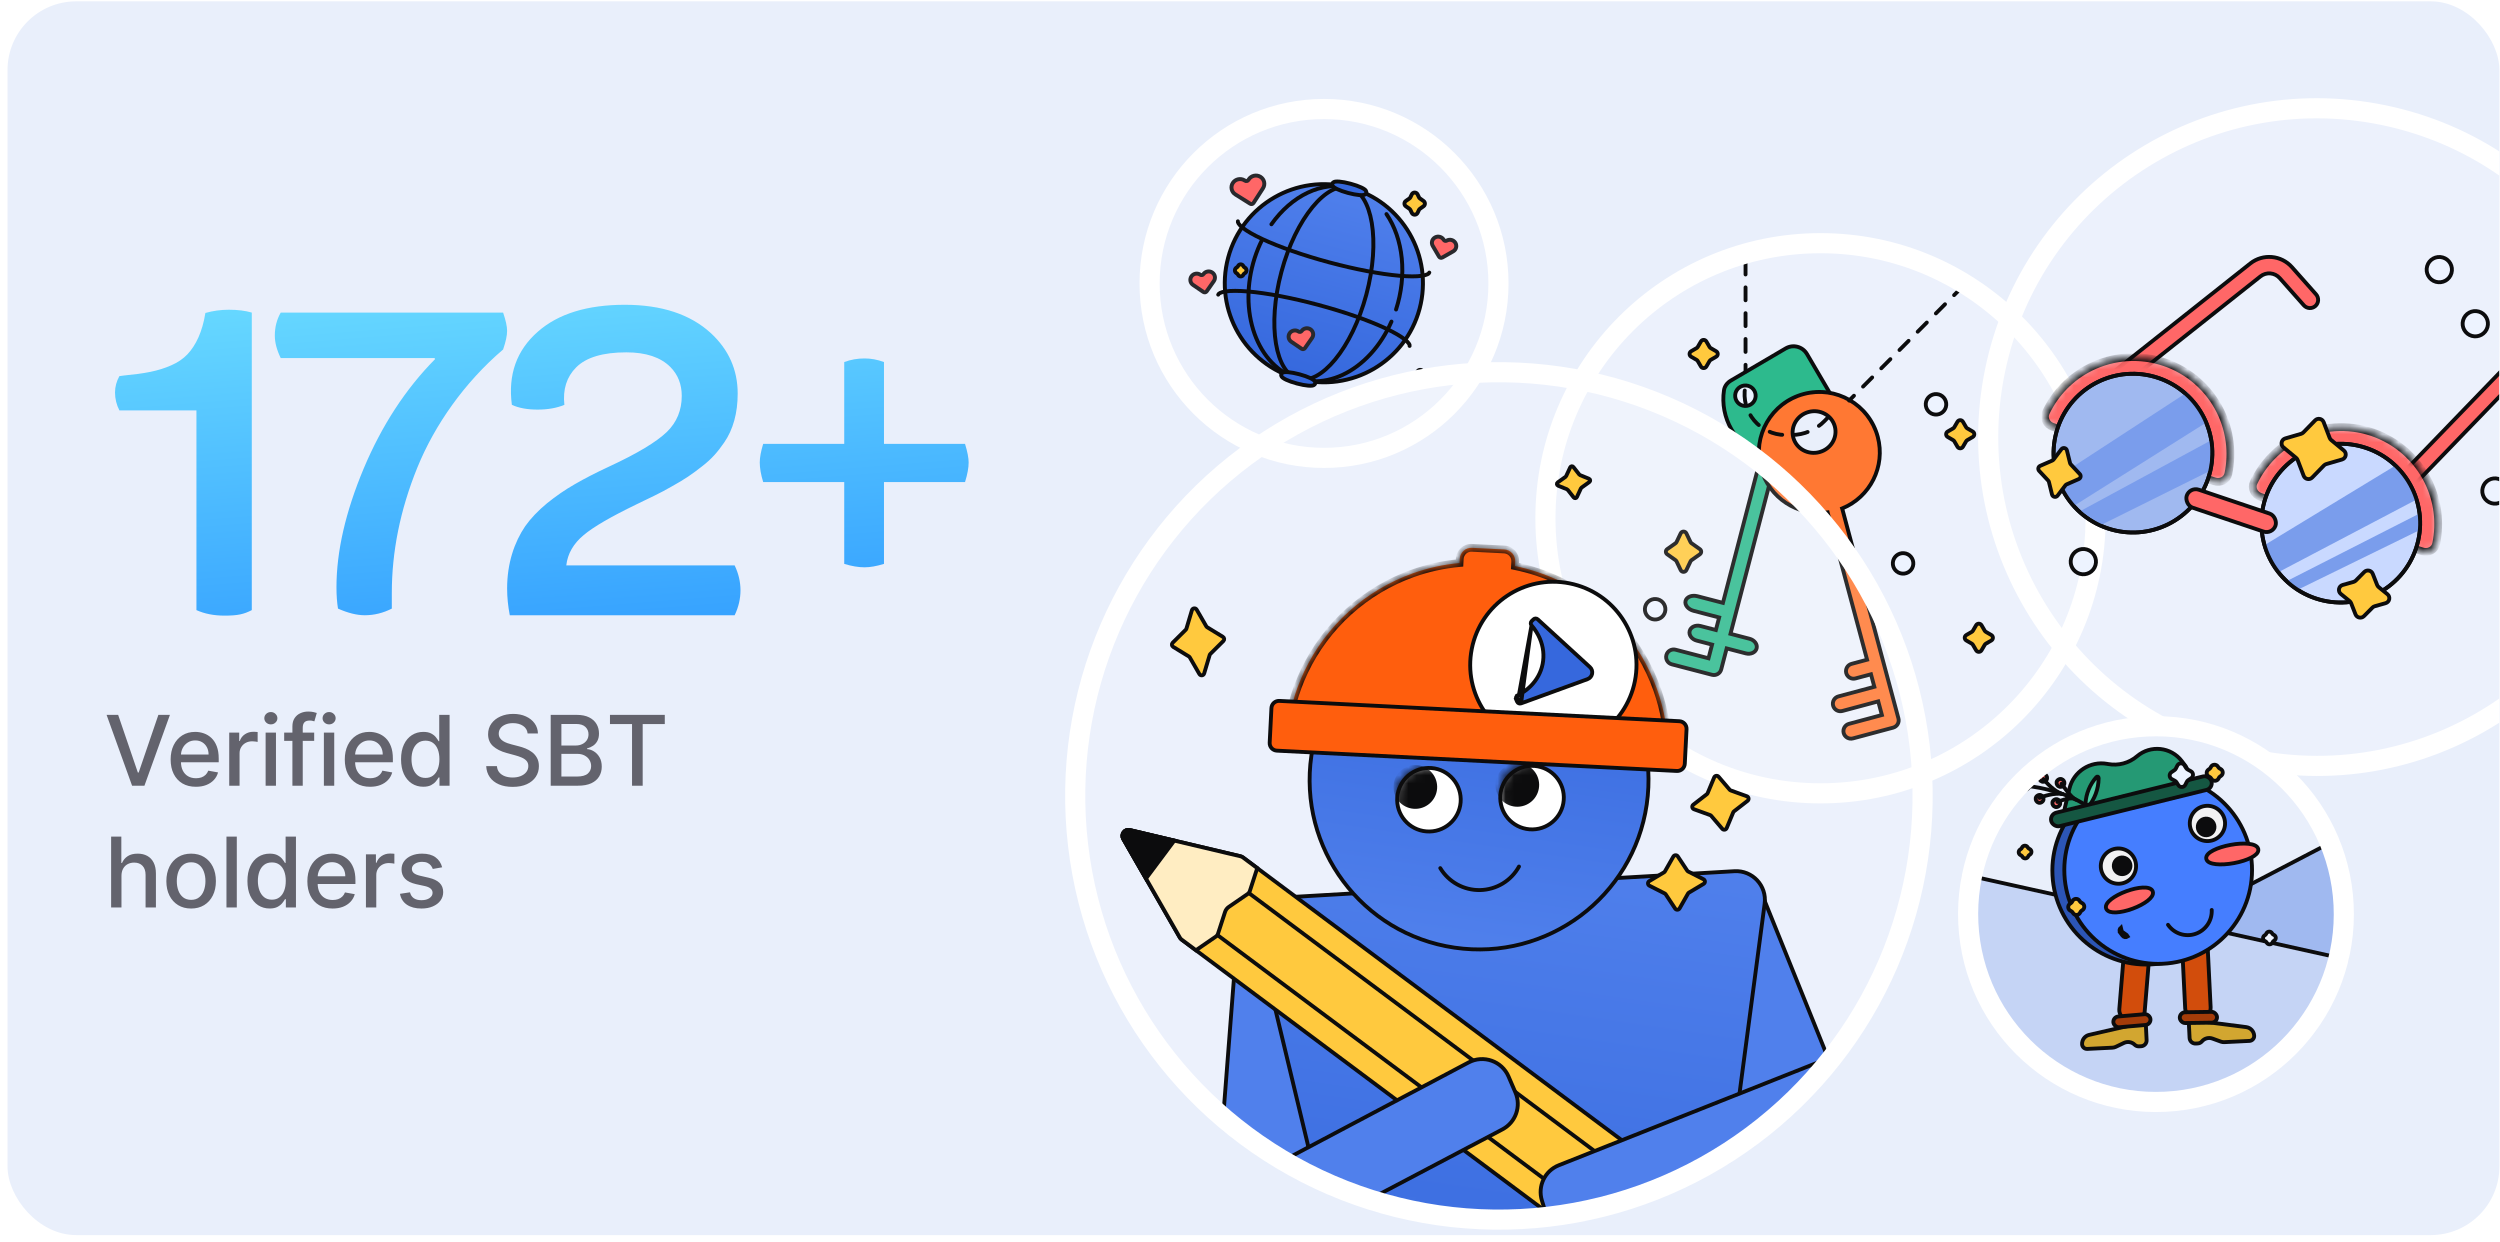 <svg width="308" height="153" viewBox="0 0 308 153" fill="none" xmlns="http://www.w3.org/2000/svg">
<g clip-path="url(#clip0_13572_2755)">
<rect x="0.927" y="0.165" width="307" height="152" rx="8.463" fill="#E9EFFB"/>
<g filter="url(#filter0_b_13572_2755)">
<circle cx="224.287" cy="63.85" r="33.89" fill="white" fill-opacity="0.14"/>
</g>
<mask id="mask0_13572_2755" style="mask-type:alpha" maskUnits="userSpaceOnUse" x="190" y="29" width="69" height="69">
<circle cx="224.286" cy="63.85" r="33.89" fill="#D9D9D9"/>
</mask>
<g mask="url(#mask0_13572_2755)">
<path fill-rule="evenodd" clip-rule="evenodd" d="M213.239 46.889L219.996 42.925C220.907 42.39 222.078 42.695 222.613 43.606L226.577 50.363C226.834 50.8 226.917 51.326 226.738 51.801C225.521 55.036 222.216 57.008 218.8 56.557C218.797 56.575 218.793 56.593 218.788 56.611L213.195 78.085L215.55 78.698C216.156 78.856 216.543 79.387 216.413 79.884C216.284 80.381 215.687 80.656 215.081 80.498L212.727 79.885L212.054 82.469C211.924 82.966 211.417 83.264 210.92 83.134L205.962 81.843C205.465 81.714 205.167 81.206 205.297 80.709C205.426 80.212 205.934 79.915 206.431 80.044L210.489 81.101L210.927 79.416L209.032 78.922C208.425 78.764 208.039 78.234 208.168 77.737C208.297 77.24 208.894 76.965 209.5 77.123L211.396 77.617L211.798 76.073L208.653 75.253C207.975 75.077 207.53 74.531 207.66 74.034C207.789 73.537 208.443 73.278 209.121 73.454L212.267 74.273L216.989 56.142C216.993 56.124 216.998 56.107 217.004 56.089C213.803 54.816 211.881 51.483 212.397 48.066C212.472 47.564 212.802 47.146 213.239 46.889Z" fill="#2DBA8D"/>
<path d="M219.996 42.925L219.875 42.718L219.996 42.925ZM213.239 46.889L213.36 47.095L213.239 46.889ZM222.613 43.606L222.819 43.485L222.819 43.485L222.613 43.606ZM226.577 50.363L226.783 50.242L226.783 50.242L226.577 50.363ZM226.738 51.801L226.515 51.717L226.738 51.801ZM218.8 56.557L218.566 56.511L218.609 56.291L218.832 56.32L218.8 56.557ZM213.195 78.085L213.135 78.317L212.904 78.256L212.964 78.025L213.195 78.085ZM212.727 79.885L212.495 79.824L212.556 79.593L212.787 79.653L212.727 79.885ZM212.054 82.469L211.822 82.409L212.054 82.469ZM210.489 81.101L210.72 81.161L210.66 81.392L210.428 81.332L210.489 81.101ZM210.927 79.416L210.988 79.185L211.219 79.245L211.159 79.476L210.927 79.416ZM209.032 78.922L209.092 78.691L209.032 78.922ZM211.396 77.617L211.627 77.677L211.567 77.908L211.336 77.848L211.396 77.617ZM211.798 76.073L211.858 75.841L212.09 75.901L212.029 76.133L211.798 76.073ZM209.121 73.454L209.061 73.685L209.121 73.454ZM212.267 74.273L212.498 74.333L212.438 74.565L212.207 74.504L212.267 74.273ZM216.989 56.142L216.757 56.082L216.989 56.142ZM217.004 56.089L217.092 55.867L217.301 55.95L217.231 56.163L217.004 56.089ZM212.397 48.066L212.161 48.03L212.397 48.066ZM220.117 43.131L213.36 47.095L213.118 46.683L219.875 42.718L220.117 43.131ZM222.406 43.727C221.939 42.93 220.914 42.663 220.117 43.131L219.875 42.718C220.899 42.117 222.217 42.461 222.819 43.485L222.406 43.727ZM226.371 50.484L222.406 43.727L222.819 43.485L226.783 50.242L226.371 50.484ZM226.515 51.717C226.663 51.322 226.598 50.871 226.371 50.484L226.783 50.242C227.069 50.729 227.171 51.33 226.962 51.885L226.515 51.717ZM218.832 56.32C222.138 56.757 225.336 54.848 226.515 51.717L226.962 51.885C225.705 55.225 222.295 57.26 218.769 56.794L218.832 56.32ZM218.557 56.551C218.56 56.538 218.563 56.524 218.566 56.511L219.035 56.604C219.03 56.626 219.025 56.649 219.019 56.671L218.557 56.551ZM212.964 78.025L218.557 56.551L219.019 56.671L213.427 78.145L212.964 78.025ZM215.49 78.93L213.135 78.317L213.256 77.854L215.61 78.467L215.49 78.93ZM216.182 79.824C216.267 79.496 216.013 79.066 215.49 78.93L215.61 78.467C216.299 78.647 216.818 79.279 216.645 79.944L216.182 79.824ZM215.141 80.266C215.665 80.403 216.097 80.152 216.182 79.824L216.645 79.944C216.471 80.61 215.71 80.908 215.021 80.729L215.141 80.266ZM212.787 79.653L215.141 80.266L215.021 80.729L212.667 80.116L212.787 79.653ZM211.822 82.409L212.495 79.824L212.958 79.945L212.285 82.529L211.822 82.409ZM210.98 82.903C211.349 82.999 211.726 82.778 211.822 82.409L212.285 82.529C212.122 83.154 211.484 83.528 210.86 83.366L210.98 82.903ZM206.022 81.612L210.98 82.903L210.86 83.366L205.902 82.075L206.022 81.612ZM205.528 80.769C205.432 81.139 205.653 81.516 206.022 81.612L205.902 82.075C205.277 81.912 204.903 81.274 205.066 80.649L205.528 80.769ZM206.371 80.275C206.001 80.179 205.624 80.4 205.528 80.769L205.066 80.649C205.228 80.024 205.866 79.65 206.491 79.813L206.371 80.275ZM210.428 81.332L206.371 80.275L206.491 79.813L210.549 80.869L210.428 81.332ZM211.159 79.476L210.72 81.161L210.257 81.04L210.696 79.356L211.159 79.476ZM209.092 78.691L210.988 79.185L210.867 79.647L208.971 79.153L209.092 78.691ZM208.399 77.797C208.314 78.125 208.568 78.555 209.092 78.691L208.971 79.153C208.282 78.974 207.763 78.342 207.937 77.676L208.399 77.797ZM209.44 77.354C208.916 77.218 208.485 77.469 208.399 77.797L207.937 77.676C208.11 77.011 208.871 76.712 209.56 76.892L209.44 77.354ZM211.336 77.848L209.44 77.354L209.56 76.892L211.456 77.385L211.336 77.848ZM212.029 76.133L211.627 77.677L211.165 77.556L211.567 76.012L212.029 76.133ZM208.713 75.022L211.858 75.841L211.738 76.304L208.592 75.485L208.713 75.022ZM207.891 74.094C207.85 74.251 207.894 74.436 208.039 74.613C208.183 74.79 208.418 74.945 208.713 75.022L208.592 75.485C208.209 75.385 207.883 75.179 207.668 74.915C207.453 74.651 207.34 74.314 207.428 73.974L207.891 74.094ZM209.061 73.685C208.766 73.609 208.485 73.629 208.273 73.714C208.06 73.798 207.932 73.937 207.891 74.094L207.428 73.974C207.517 73.634 207.78 73.395 208.097 73.269C208.413 73.144 208.798 73.123 209.181 73.223L209.061 73.685ZM212.207 74.504L209.061 73.685L209.181 73.223L212.327 74.042L212.207 74.504ZM217.22 56.203L212.498 74.333L212.035 74.213L216.757 56.082L217.22 56.203ZM217.231 56.163C217.227 56.176 217.223 56.189 217.22 56.203L216.757 56.082C216.763 56.06 216.77 56.037 216.777 56.015L217.231 56.163ZM212.633 48.101C212.134 51.409 213.995 54.635 217.092 55.867L216.916 56.311C213.612 54.997 211.629 51.558 212.161 48.03L212.633 48.101ZM213.36 47.095C212.973 47.323 212.696 47.684 212.633 48.101L212.161 48.03C212.249 47.444 212.631 46.969 213.118 46.683L213.36 47.095Z" fill="#0C0C0D"/>
<path fill-rule="evenodd" clip-rule="evenodd" d="M216.943 57.669C215.877 53.694 218.236 49.608 222.211 48.543C226.187 47.478 230.272 49.837 231.338 53.812C232.321 57.482 230.385 61.247 226.954 62.641C226.96 62.66 226.966 62.679 226.971 62.698L233.886 88.508C234.019 89.004 233.725 89.513 233.229 89.646L228.281 90.972C227.785 91.105 227.275 90.811 227.142 90.315C227.009 89.819 227.304 89.309 227.8 89.176L231.85 88.091L231.399 86.409L226.978 87.593C226.482 87.726 225.973 87.432 225.84 86.936C225.707 86.44 226.001 85.93 226.497 85.797L230.918 84.612L230.505 83.072L228.595 83.584C228.099 83.717 227.589 83.423 227.456 82.927C227.324 82.431 227.618 81.921 228.114 81.788L230.024 81.276L225.175 63.179C225.17 63.16 225.165 63.141 225.161 63.123C221.49 63.635 217.927 61.342 216.943 57.669Z" fill="#FF7833"/>
<path d="M226.954 62.641L226.727 62.718L226.655 62.504L226.864 62.42L226.954 62.641ZM233.229 89.646L233.167 89.415L233.229 89.646ZM228.281 90.972L228.343 91.203L228.281 90.972ZM227.8 89.176L227.738 88.945L227.8 89.176ZM231.85 88.091L232.081 88.029L232.143 88.26L231.912 88.322L231.85 88.091ZM231.399 86.409L231.337 86.178L231.568 86.116L231.63 86.347L231.399 86.409ZM226.978 87.593L227.04 87.824L226.978 87.593ZM230.918 84.612L231.149 84.551L231.211 84.781L230.98 84.843L230.918 84.612ZM230.505 83.072L230.443 82.841L230.674 82.78L230.736 83.01L230.505 83.072ZM228.595 83.584L228.657 83.815L228.595 83.584ZM230.024 81.276L230.255 81.214L230.317 81.445L230.086 81.507L230.024 81.276ZM225.175 63.179L224.944 63.241L225.175 63.179ZM225.161 63.123L225.128 62.886L225.351 62.855L225.396 63.075L225.161 63.123ZM222.273 48.774C218.426 49.805 216.142 53.76 217.173 57.607L216.712 57.731C215.612 53.628 218.047 49.411 222.15 48.312L222.273 48.774ZM231.107 53.874C230.076 50.026 226.121 47.743 222.273 48.774L222.15 48.312C226.252 47.213 230.469 49.648 231.568 53.75L231.107 53.874ZM226.864 62.42C230.185 61.071 232.059 57.426 231.107 53.874L231.568 53.75C232.583 57.538 230.586 61.424 227.044 62.863L226.864 62.42ZM226.74 62.76C226.736 62.745 226.732 62.731 226.727 62.718L227.18 62.565C227.188 62.588 227.195 62.612 227.202 62.636L226.74 62.76ZM233.656 88.57L226.74 62.76L227.202 62.636L234.117 88.446L233.656 88.57ZM233.167 89.415C233.536 89.317 233.754 88.938 233.656 88.57L234.117 88.446C234.284 89.069 233.914 89.71 233.291 89.877L233.167 89.415ZM228.219 90.741L233.167 89.415L233.291 89.877L228.343 91.203L228.219 90.741ZM227.373 90.253C227.472 90.621 227.85 90.84 228.219 90.741L228.343 91.203C227.719 91.37 227.078 91 226.911 90.377L227.373 90.253ZM227.861 89.407C227.493 89.506 227.274 89.885 227.373 90.253L226.911 90.377C226.744 89.753 227.114 89.112 227.738 88.945L227.861 89.407ZM231.912 88.322L227.861 89.407L227.738 88.945L231.788 87.86L231.912 88.322ZM231.63 86.347L232.081 88.029L231.619 88.153L231.168 86.47L231.63 86.347ZM226.916 87.362L231.337 86.178L231.461 86.639L227.04 87.824L226.916 87.362ZM226.071 86.874C226.169 87.242 226.548 87.461 226.916 87.362L227.04 87.824C226.417 87.991 225.776 87.621 225.609 86.998L226.071 86.874ZM226.559 86.028C226.19 86.127 225.972 86.505 226.071 86.874L225.609 86.998C225.442 86.374 225.812 85.733 226.435 85.566L226.559 86.028ZM230.98 84.843L226.559 86.028L226.435 85.566L230.856 84.382L230.98 84.843ZM230.736 83.01L231.149 84.551L230.687 84.674L230.274 83.134L230.736 83.01ZM228.533 83.353L230.443 82.841L230.567 83.303L228.657 83.815L228.533 83.353ZM227.687 82.865C227.786 83.233 228.165 83.452 228.533 83.353L228.657 83.815C228.034 83.982 227.393 83.612 227.226 82.989L227.687 82.865ZM228.176 82.019C227.807 82.118 227.589 82.496 227.687 82.865L227.226 82.989C227.059 82.365 227.429 81.724 228.052 81.557L228.176 82.019ZM230.086 81.507L228.176 82.019L228.052 81.557L229.962 81.045L230.086 81.507ZM225.406 63.117L230.255 81.214L229.793 81.338L224.944 63.241L225.406 63.117ZM225.396 63.075C225.399 63.089 225.402 63.103 225.406 63.117L224.944 63.241C224.938 63.217 224.932 63.194 224.927 63.17L225.396 63.075ZM217.173 57.607C218.126 61.162 221.575 63.382 225.128 62.886L225.194 63.359C221.405 63.888 217.727 61.522 216.712 57.731L217.173 57.607Z" fill="#0C0C0D"/>
<ellipse cx="2.56" cy="2.649" rx="2.56" ry="2.649" transform="matrix(-0.259 -0.966 -0.966 0.259 226.715 55.013)" fill="#E9EFFB" stroke="#0C0C0D" stroke-width="0.478"/>
<circle cx="1.503" cy="1.503" r="1.264" transform="matrix(-0.997 -0.074 -0.074 0.997 240.125 48.426)" fill="#EDF3FF" stroke="#0C0C0D" stroke-width="0.478"/>
<circle cx="1.503" cy="1.503" r="1.264" transform="matrix(-0.997 -0.074 -0.074 0.997 236.069 68.024)" fill="#EDF3FF" stroke="#0C0C0D" stroke-width="0.478"/>
<circle cx="1.503" cy="1.503" r="1.264" transform="matrix(-0.997 -0.074 -0.074 0.997 205.523 73.674)" fill="#EDF3FF" stroke="#0C0C0D" stroke-width="0.478"/>
<circle cx="1.503" cy="1.503" r="1.264" transform="matrix(-0.997 -0.074 -0.074 0.997 216.644 47.365)" fill="#EDF3FF" stroke="#0C0C0D" stroke-width="0.478"/>
<path d="M207.06 65.711C207.201 65.416 207.62 65.416 207.761 65.711L208.271 66.779C208.3 66.839 208.343 66.891 208.397 66.929L209.422 67.654C209.641 67.809 209.641 68.133 209.422 68.288L208.397 69.013C208.343 69.052 208.3 69.103 208.271 69.163L207.761 70.232C207.62 70.526 207.201 70.526 207.06 70.232L206.55 69.163C206.521 69.103 206.478 69.052 206.424 69.013L205.399 68.288C205.18 68.133 205.18 67.809 205.399 67.654L206.424 66.929C206.478 66.891 206.521 66.839 206.55 66.779L207.06 65.711Z" fill="#FFC93E" stroke="#0C0C0D" stroke-width="0.478" stroke-linejoin="round"/>
<path d="M243.455 77.031C243.605 76.773 243.977 76.773 244.126 77.031L244.518 77.705C244.552 77.763 244.6 77.811 244.659 77.845L245.333 78.237C245.59 78.387 245.59 78.758 245.333 78.908L244.659 79.3C244.6 79.334 244.552 79.382 244.518 79.441L244.126 80.115C243.977 80.372 243.605 80.372 243.455 80.115L243.063 79.441C243.029 79.382 242.981 79.334 242.923 79.3L242.249 78.908C241.991 78.758 241.991 78.387 242.249 78.237L242.923 77.845C242.981 77.811 243.029 77.763 243.063 77.705L243.455 77.031Z" fill="#FFC93E" stroke="#0C0C0D" stroke-width="0.478" stroke-linejoin="round"/>
<path d="M209.554 42.07C209.703 41.812 210.075 41.812 210.225 42.07L210.617 42.744C210.651 42.802 210.699 42.85 210.757 42.884L211.431 43.276C211.689 43.426 211.689 43.798 211.431 43.947L210.757 44.339C210.699 44.373 210.651 44.421 210.617 44.48L210.225 45.154C210.075 45.411 209.703 45.411 209.554 45.154L209.162 44.48C209.128 44.421 209.08 44.373 209.021 44.339L208.347 43.947C208.09 43.798 208.09 43.426 208.347 43.276L209.021 42.884C209.08 42.85 209.128 42.802 209.162 42.744L209.554 42.07Z" fill="#FFC93E" stroke="#0C0C0D" stroke-width="0.478" stroke-linejoin="round"/>
<path d="M241.162 51.958C241.312 51.701 241.684 51.701 241.833 51.958L242.225 52.632C242.259 52.691 242.307 52.739 242.366 52.773L243.04 53.165C243.297 53.314 243.297 53.686 243.04 53.836L242.366 54.228C242.307 54.261 242.259 54.31 242.225 54.368L241.833 55.042C241.684 55.299 241.312 55.299 241.162 55.042L240.77 54.368C240.736 54.31 240.688 54.261 240.63 54.228L239.956 53.836C239.698 53.686 239.698 53.314 239.956 53.165L240.63 52.773C240.688 52.739 240.736 52.691 240.77 52.632L241.162 51.958Z" fill="#FFC93E" stroke="#0C0C0D" stroke-width="0.478" stroke-linejoin="round"/>
<path d="M225.251 51.38L224.803 51.846C223.735 52.958 222.26 53.587 220.718 53.587H219.959C216.827 53.587 214.457 50.755 215.01 47.672V47.672" stroke="#0C0C0D" stroke-width="0.478" stroke-linecap="round" stroke-dasharray="1.59 1.59"/>
<path d="M246.354 30.723L227.814 49.351" stroke="#0C0C0D" stroke-width="0.478" stroke-linecap="round" stroke-dasharray="1.59 1.59"/>
<path d="M215.051 29.045L215.051 45.703" stroke="#0C0C0D" stroke-width="0.478" stroke-linecap="round" stroke-dasharray="1.59 1.59"/>
</g>
<circle cx="224.287" cy="63.85" r="33.89" stroke="white" stroke-width="2.48"/>
<path d="M28.186 38.159C29.287 38.159 30.225 38.276 31.021 38.51V75.166C30.061 75.659 29.334 75.846 27.67 75.846C26.334 75.846 25.186 75.612 24.201 75.166V50.557H15.951H14.709C14.357 49.877 14.17 49.127 14.17 48.354C14.17 47.651 14.357 46.971 14.709 46.338L15.225 46.268C17.85 46.01 19.467 45.729 21.107 45.002C21.928 44.651 22.584 44.182 23.1 43.643C24.131 42.541 24.928 40.901 25.303 38.557C26.217 38.299 27.178 38.159 28.186 38.159ZM44.944 75.799C43.96 75.799 42.858 75.518 41.64 74.979C41.522 74.252 41.452 73.362 41.452 72.354C41.452 67.924 42.577 63.049 44.804 57.729C47.03 52.432 49.96 47.932 53.593 44.252L53.546 44.112H34.585C34.093 43.104 33.858 42.19 33.858 41.346C33.858 40.315 34.093 39.377 34.585 38.51H61.983C62.312 39.471 62.475 40.221 62.475 40.76C62.475 41.346 62.312 42.096 61.983 43.057C57.225 47.112 53.546 52.362 51.413 57.612C49.28 62.862 48.272 68.018 48.272 73.057V74.979C47.218 75.518 46.093 75.799 44.944 75.799ZM69.766 69.659H90.508C91.469 71.651 91.469 73.807 90.508 75.799H62.805C62.594 74.698 62.477 73.596 62.477 72.495C62.477 69.401 63.367 66.799 64.703 64.831C65.383 63.87 66.273 62.932 67.375 62.018C68.477 61.127 69.625 60.331 70.82 59.651C71.992 58.971 73.398 58.245 75.062 57.471C78.555 55.854 80.898 54.424 82.141 53.229C83.383 52.034 83.992 50.534 83.992 48.776C83.992 47.346 83.523 46.151 82.586 45.213C81.391 44.018 79.586 43.409 77.172 43.409C74.289 43.409 72.227 44.018 70.984 45.26C69.812 46.432 69.32 47.979 69.531 49.877C68.57 50.276 67.469 50.463 66.227 50.463C64.984 50.463 63.93 50.276 63.062 49.877C62.57 46.151 63.648 43.151 66.273 40.854C68.781 38.651 72.367 37.549 76.984 37.549C81.508 37.549 85.047 38.721 87.578 41.041C89.781 43.081 90.883 45.565 90.883 48.495C90.883 50.885 90.32 52.924 89.219 54.518C88.422 55.666 87.719 56.51 86.5 57.448C85.281 58.409 84.367 59.041 82.797 59.909C82.023 60.354 81.32 60.729 80.687 61.034C80.055 61.338 79.281 61.713 78.367 62.159C75.32 63.635 73.164 64.877 71.922 65.909C70.656 66.963 69.93 68.206 69.766 69.659ZM106.516 69.893C105.766 69.893 104.923 69.752 104.009 69.471V59.393H94.024C93.743 58.479 93.602 57.659 93.602 56.979C93.602 56.37 93.743 55.596 94.024 54.682H104.009V44.604C104.829 44.299 105.649 44.159 106.516 44.159C107.29 44.159 108.087 44.299 108.907 44.604V54.682H118.891C119.196 55.666 119.337 56.44 119.337 56.979C119.337 57.612 119.196 58.409 118.891 59.393H108.907V69.471C107.993 69.752 107.196 69.893 106.516 69.893Z" fill="url(#paint0_linear_13572_2755)"/>
<path d="M14.556 88.072L16.985 95.18H17.083L19.512 88.072H20.935L17.794 96.799H16.273L13.132 88.072H14.556ZM24.138 96.931C23.493 96.931 22.937 96.794 22.471 96.518C22.008 96.24 21.65 95.849 21.398 95.346C21.148 94.841 21.023 94.248 21.023 93.569C21.023 92.899 21.148 92.308 21.398 91.796C21.65 91.285 22.003 90.886 22.454 90.599C22.909 90.312 23.44 90.169 24.048 90.169C24.418 90.169 24.775 90.23 25.122 90.352C25.469 90.474 25.78 90.666 26.055 90.927C26.331 91.189 26.548 91.528 26.707 91.946C26.866 92.36 26.946 92.865 26.946 93.458V93.91H21.743V92.956H25.697C25.697 92.62 25.629 92.323 25.493 92.065C25.356 91.804 25.165 91.598 24.918 91.447C24.673 91.296 24.386 91.221 24.057 91.221C23.699 91.221 23.386 91.309 23.119 91.485C22.855 91.659 22.65 91.886 22.506 92.167C22.363 92.446 22.293 92.748 22.293 93.075V93.821C22.293 94.258 22.369 94.63 22.523 94.937C22.679 95.244 22.896 95.478 23.175 95.64C23.453 95.799 23.778 95.879 24.15 95.879C24.392 95.879 24.612 95.845 24.811 95.777C25.01 95.706 25.182 95.6 25.327 95.461C25.471 95.322 25.582 95.15 25.659 94.946L26.865 95.163C26.768 95.518 26.595 95.829 26.345 96.096C26.098 96.36 25.787 96.566 25.412 96.714C25.04 96.859 24.615 96.931 24.138 96.931ZM28.24 96.799V90.254H29.471V91.294H29.539C29.659 90.941 29.869 90.664 30.17 90.463C30.474 90.258 30.818 90.156 31.201 90.156C31.281 90.156 31.375 90.159 31.483 90.164C31.593 90.17 31.68 90.177 31.742 90.186V91.404C31.691 91.39 31.6 91.375 31.47 91.358C31.339 91.338 31.208 91.328 31.078 91.328C30.776 91.328 30.508 91.392 30.272 91.519C30.039 91.644 29.855 91.819 29.718 92.044C29.582 92.265 29.514 92.518 29.514 92.802V96.799H28.24ZM32.725 96.799V90.254H33.999V96.799H32.725ZM33.368 89.244C33.147 89.244 32.957 89.17 32.797 89.022C32.641 88.872 32.563 88.693 32.563 88.485C32.563 88.275 32.641 88.096 32.797 87.948C32.957 87.798 33.147 87.723 33.368 87.723C33.59 87.723 33.779 87.798 33.935 87.948C34.094 88.096 34.174 88.275 34.174 88.485C34.174 88.693 34.094 88.872 33.935 89.022C33.779 89.17 33.59 89.244 33.368 89.244ZM38.708 90.254V91.277H35.01V90.254H38.708ZM36.024 96.799V89.495C36.024 89.086 36.113 88.747 36.292 88.477C36.471 88.204 36.708 88.001 37.004 87.868C37.299 87.731 37.62 87.663 37.967 87.663C38.223 87.663 38.441 87.684 38.623 87.727C38.805 87.767 38.94 87.804 39.028 87.838L38.73 88.869C38.67 88.852 38.593 88.832 38.5 88.809C38.406 88.784 38.292 88.771 38.159 88.771C37.849 88.771 37.627 88.848 37.494 89.001C37.363 89.154 37.298 89.376 37.298 89.666V96.799H36.024ZM39.903 96.799V90.254H41.177V96.799H39.903ZM40.547 89.244C40.325 89.244 40.135 89.17 39.975 89.022C39.819 88.872 39.741 88.693 39.741 88.485C39.741 88.275 39.819 88.096 39.975 87.948C40.135 87.798 40.325 87.723 40.547 87.723C40.768 87.723 40.957 87.798 41.113 87.948C41.272 88.096 41.352 88.275 41.352 88.485C41.352 88.693 41.272 88.872 41.113 89.022C40.957 89.17 40.768 89.244 40.547 89.244ZM45.592 96.931C44.947 96.931 44.392 96.794 43.926 96.518C43.463 96.24 43.105 95.849 42.852 95.346C42.602 94.841 42.477 94.248 42.477 93.569C42.477 92.899 42.602 92.308 42.852 91.796C43.105 91.285 43.457 90.886 43.909 90.599C44.364 90.312 44.895 90.169 45.503 90.169C45.872 90.169 46.23 90.23 46.577 90.352C46.923 90.474 47.234 90.666 47.51 90.927C47.785 91.189 48.003 91.528 48.162 91.946C48.321 92.36 48.401 92.865 48.401 93.458V93.91H43.197V92.956H47.152C47.152 92.62 47.084 92.323 46.947 92.065C46.811 91.804 46.619 91.598 46.372 91.447C46.128 91.296 45.841 91.221 45.511 91.221C45.153 91.221 44.841 91.309 44.574 91.485C44.31 91.659 44.105 91.886 43.96 92.167C43.818 92.446 43.747 92.748 43.747 93.075V93.821C43.747 94.258 43.824 94.63 43.977 94.937C44.133 95.244 44.351 95.478 44.629 95.64C44.908 95.799 45.233 95.879 45.605 95.879C45.847 95.879 46.067 95.845 46.266 95.777C46.465 95.706 46.636 95.6 46.781 95.461C46.926 95.322 47.037 95.15 47.114 94.946L48.32 95.163C48.223 95.518 48.05 95.829 47.8 96.096C47.553 96.36 47.242 96.566 46.867 96.714C46.494 96.859 46.07 96.931 45.592 96.931ZM52.145 96.927C51.616 96.927 51.145 96.792 50.73 96.522C50.318 96.25 49.994 95.862 49.758 95.359C49.525 94.853 49.409 94.247 49.409 93.539C49.409 92.832 49.527 92.227 49.763 91.724C50.001 91.221 50.328 90.836 50.743 90.569C51.157 90.302 51.627 90.169 52.153 90.169C52.559 90.169 52.886 90.237 53.133 90.373C53.383 90.507 53.576 90.663 53.713 90.842C53.852 91.021 53.96 91.179 54.037 91.315H54.113V88.072H55.388V96.799H54.143V95.781H54.037C53.96 95.92 53.849 96.079 53.704 96.258C53.562 96.437 53.366 96.593 53.116 96.727C52.866 96.86 52.542 96.927 52.145 96.927ZM52.426 95.841C52.792 95.841 53.102 95.744 53.355 95.551C53.611 95.355 53.804 95.083 53.934 94.737C54.068 94.39 54.135 93.987 54.135 93.527C54.135 93.072 54.069 92.674 53.939 92.333C53.808 91.993 53.616 91.727 53.363 91.537C53.111 91.346 52.798 91.251 52.426 91.251C52.042 91.251 51.723 91.35 51.467 91.549C51.211 91.748 51.018 92.019 50.888 92.363C50.76 92.707 50.696 93.095 50.696 93.527C50.696 93.964 50.761 94.358 50.892 94.707C51.022 95.056 51.216 95.333 51.471 95.538C51.73 95.74 52.048 95.841 52.426 95.841ZM65.004 90.365C64.959 89.961 64.771 89.649 64.442 89.427C64.112 89.203 63.697 89.091 63.197 89.091C62.839 89.091 62.53 89.147 62.268 89.261C62.007 89.372 61.804 89.525 61.659 89.721C61.517 89.914 61.446 90.135 61.446 90.382C61.446 90.589 61.494 90.768 61.591 90.919C61.69 91.069 61.819 91.196 61.978 91.298C62.14 91.397 62.314 91.481 62.498 91.549C62.683 91.615 62.861 91.669 63.031 91.711L63.883 91.933C64.162 92.001 64.447 92.093 64.74 92.21C65.032 92.326 65.304 92.48 65.554 92.67C65.804 92.86 66.005 93.096 66.159 93.377C66.315 93.659 66.393 93.995 66.393 94.387C66.393 94.882 66.265 95.321 66.01 95.704C65.757 96.088 65.389 96.39 64.906 96.612C64.426 96.833 63.845 96.944 63.163 96.944C62.51 96.944 61.944 96.841 61.467 96.633C60.99 96.426 60.616 96.132 60.346 95.751C60.076 95.368 59.927 94.913 59.899 94.387H61.22C61.245 94.703 61.348 94.966 61.527 95.176C61.709 95.383 61.94 95.538 62.221 95.64C62.505 95.74 62.816 95.789 63.155 95.789C63.527 95.789 63.858 95.731 64.147 95.615C64.44 95.495 64.67 95.331 64.838 95.12C65.005 94.907 65.089 94.659 65.089 94.375C65.089 94.116 65.015 93.904 64.868 93.74C64.723 93.575 64.525 93.439 64.275 93.331C64.028 93.223 63.748 93.127 63.436 93.045L62.405 92.764C61.706 92.573 61.152 92.294 60.743 91.924C60.336 91.555 60.133 91.066 60.133 90.458C60.133 89.956 60.27 89.517 60.542 89.142C60.815 88.767 61.184 88.475 61.65 88.268C62.116 88.058 62.642 87.953 63.227 87.953C63.818 87.953 64.339 88.056 64.791 88.264C65.246 88.471 65.603 88.757 65.865 89.12C66.126 89.481 66.263 89.896 66.274 90.365H65.004ZM67.847 96.799V88.072H71.043C71.662 88.072 72.175 88.174 72.581 88.379C72.987 88.581 73.291 88.855 73.493 89.201C73.695 89.545 73.796 89.933 73.796 90.365C73.796 90.728 73.729 91.035 73.595 91.285C73.462 91.532 73.283 91.731 73.058 91.882C72.837 92.029 72.592 92.137 72.325 92.206V92.291C72.615 92.305 72.898 92.399 73.173 92.572C73.452 92.743 73.682 92.985 73.864 93.301C74.046 93.616 74.136 94 74.136 94.451C74.136 94.897 74.031 95.298 73.821 95.653C73.614 96.005 73.293 96.285 72.858 96.493C72.423 96.697 71.868 96.799 71.192 96.799H67.847ZM69.163 95.67H71.064C71.695 95.67 72.146 95.548 72.419 95.304C72.692 95.059 72.828 94.754 72.828 94.387C72.828 94.112 72.759 93.859 72.619 93.629C72.48 93.399 72.281 93.216 72.023 93.079C71.767 92.943 71.463 92.875 71.111 92.875H69.163V95.67ZM69.163 91.848H70.928C71.223 91.848 71.489 91.791 71.725 91.677C71.963 91.564 72.152 91.404 72.291 91.2C72.433 90.993 72.504 90.748 72.504 90.467C72.504 90.106 72.378 89.804 72.125 89.559C71.872 89.315 71.484 89.193 70.962 89.193H69.163V91.848ZM75.148 89.206V88.072H81.902V89.206H79.179V96.799H77.867V89.206H75.148ZM14.965 107.913V111.799H13.691V103.072H14.948V106.319H15.029C15.182 105.967 15.416 105.687 15.732 105.48C16.047 105.272 16.459 105.169 16.968 105.169C17.416 105.169 17.808 105.261 18.144 105.446C18.482 105.63 18.743 105.906 18.928 106.272C19.115 106.636 19.209 107.091 19.209 107.636V111.799H17.935V107.789C17.935 107.309 17.811 106.937 17.564 106.673C17.317 106.406 16.973 106.272 16.533 106.272C16.232 106.272 15.962 106.336 15.723 106.464C15.487 106.592 15.301 106.779 15.165 107.027C15.031 107.271 14.965 107.566 14.965 107.913ZM23.546 111.931C22.933 111.931 22.397 111.791 21.94 111.51C21.483 111.228 21.127 110.835 20.875 110.329C20.622 109.823 20.495 109.233 20.495 108.556C20.495 107.877 20.622 107.284 20.875 106.775C21.127 106.267 21.483 105.872 21.94 105.591C22.397 105.309 22.933 105.169 23.546 105.169C24.16 105.169 24.695 105.309 25.153 105.591C25.61 105.872 25.965 106.267 26.218 106.775C26.471 107.284 26.598 107.877 26.598 108.556C26.598 109.233 26.471 109.823 26.218 110.329C25.965 110.835 25.61 111.228 25.153 111.51C24.695 111.791 24.16 111.931 23.546 111.931ZM23.551 110.862C23.948 110.862 24.278 110.757 24.539 110.546C24.801 110.336 24.994 110.056 25.119 109.707C25.247 109.358 25.311 108.973 25.311 108.552C25.311 108.135 25.247 107.751 25.119 107.402C24.994 107.049 24.801 106.767 24.539 106.554C24.278 106.341 23.948 106.234 23.551 106.234C23.15 106.234 22.818 106.341 22.553 106.554C22.292 106.767 22.098 107.049 21.97 107.402C21.845 107.751 21.782 108.135 21.782 108.552C21.782 108.973 21.845 109.358 21.97 109.707C22.098 110.056 22.292 110.336 22.553 110.546C22.818 110.757 23.15 110.862 23.551 110.862ZM29.174 103.072V111.799H27.9V103.072H29.174ZM33.218 111.927C32.69 111.927 32.218 111.792 31.803 111.522C31.392 111.25 31.068 110.862 30.832 110.359C30.599 109.853 30.483 109.247 30.483 108.539C30.483 107.832 30.6 107.227 30.836 106.724C31.075 106.221 31.401 105.836 31.816 105.569C32.231 105.302 32.701 105.169 33.227 105.169C33.633 105.169 33.96 105.237 34.207 105.373C34.457 105.507 34.65 105.663 34.786 105.842C34.926 106.021 35.034 106.179 35.11 106.315H35.187V103.072H36.461V111.799H35.217V110.781H35.11C35.034 110.92 34.923 111.079 34.778 111.258C34.636 111.437 34.44 111.593 34.19 111.727C33.94 111.86 33.616 111.927 33.218 111.927ZM33.5 110.841C33.866 110.841 34.176 110.744 34.428 110.551C34.684 110.355 34.877 110.083 35.008 109.737C35.142 109.39 35.208 108.987 35.208 108.527C35.208 108.072 35.143 107.674 35.012 107.333C34.882 106.992 34.69 106.727 34.437 106.537C34.184 106.346 33.872 106.251 33.5 106.251C33.116 106.251 32.796 106.35 32.541 106.549C32.285 106.748 32.092 107.019 31.961 107.363C31.833 107.707 31.769 108.095 31.769 108.527C31.769 108.964 31.835 109.358 31.965 109.707C32.096 110.056 32.289 110.333 32.545 110.538C32.803 110.74 33.122 110.841 33.5 110.841ZM40.981 111.931C40.336 111.931 39.781 111.794 39.315 111.518C38.852 111.24 38.493 110.849 38.241 110.346C37.991 109.841 37.866 109.248 37.866 108.569C37.866 107.899 37.991 107.308 38.241 106.796C38.493 106.285 38.846 105.886 39.297 105.599C39.752 105.312 40.283 105.169 40.891 105.169C41.261 105.169 41.618 105.23 41.965 105.352C42.312 105.474 42.623 105.666 42.898 105.927C43.174 106.189 43.391 106.528 43.55 106.946C43.709 107.36 43.789 107.865 43.789 108.458V108.91H38.586V107.956H42.54C42.54 107.62 42.472 107.323 42.336 107.065C42.2 106.804 42.008 106.598 41.761 106.447C41.516 106.296 41.229 106.221 40.9 106.221C40.542 106.221 40.229 106.309 39.962 106.485C39.698 106.659 39.493 106.886 39.349 107.167C39.207 107.446 39.136 107.748 39.136 108.075V108.821C39.136 109.258 39.212 109.63 39.366 109.937C39.522 110.244 39.739 110.478 40.018 110.64C40.296 110.799 40.621 110.879 40.993 110.879C41.235 110.879 41.455 110.845 41.654 110.777C41.853 110.706 42.025 110.6 42.17 110.461C42.315 110.322 42.425 110.15 42.502 109.946L43.708 110.163C43.611 110.518 43.438 110.829 43.188 111.096C42.941 111.36 42.63 111.566 42.255 111.714C41.883 111.859 41.458 111.931 40.981 111.931ZM45.083 111.799V105.254H46.314V106.294H46.382C46.502 105.941 46.712 105.664 47.013 105.463C47.317 105.258 47.661 105.156 48.044 105.156C48.124 105.156 48.218 105.159 48.326 105.164C48.436 105.17 48.523 105.177 48.586 105.186V106.404C48.534 106.39 48.444 106.375 48.313 106.358C48.182 106.338 48.051 106.328 47.921 106.328C47.62 106.328 47.351 106.392 47.115 106.519C46.882 106.644 46.698 106.819 46.561 107.044C46.425 107.265 46.357 107.518 46.357 107.802V111.799H45.083ZM54.473 106.852L53.318 107.056C53.27 106.909 53.193 106.768 53.088 106.635C52.986 106.501 52.847 106.392 52.67 106.306C52.494 106.221 52.274 106.179 52.01 106.179C51.649 106.179 51.348 106.26 51.106 106.421C50.865 106.581 50.744 106.787 50.744 107.039C50.744 107.258 50.825 107.434 50.987 107.568C51.149 107.701 51.41 107.811 51.771 107.896L52.811 108.135C53.413 108.274 53.862 108.488 54.158 108.778C54.453 109.068 54.601 109.444 54.601 109.907C54.601 110.299 54.487 110.649 54.26 110.956C54.035 111.26 53.722 111.498 53.318 111.671C52.918 111.845 52.453 111.931 51.925 111.931C51.192 111.931 50.594 111.775 50.131 111.463C49.668 111.147 49.383 110.7 49.278 110.12L50.51 109.933C50.587 110.254 50.744 110.497 50.983 110.662C51.222 110.823 51.533 110.904 51.916 110.904C52.334 110.904 52.668 110.818 52.918 110.644C53.168 110.468 53.293 110.254 53.293 110.001C53.293 109.796 53.216 109.625 53.062 109.485C52.912 109.346 52.68 109.241 52.368 109.17L51.26 108.927C50.649 108.788 50.197 108.566 49.905 108.262C49.615 107.958 49.47 107.573 49.47 107.108C49.47 106.721 49.578 106.383 49.794 106.093C50.01 105.804 50.308 105.578 50.689 105.416C51.07 105.251 51.506 105.169 51.997 105.169C52.705 105.169 53.261 105.322 53.668 105.629C54.074 105.933 54.342 106.341 54.473 106.852Z" fill="#63636D"/>
<g filter="url(#filter1_b_13572_2755)">
<circle cx="163.12" cy="34.92" r="21.491" fill="white" fill-opacity="0.14"/>
</g>
<mask id="mask1_13572_2755" style="mask-type:alpha" maskUnits="userSpaceOnUse" x="141" y="13" width="44" height="44">
<circle cx="163.12" cy="34.92" r="21.491" fill="#D9D9D9"/>
</mask>
<g mask="url(#mask1_13572_2755)">
<circle cx="163.1" cy="34.895" r="12.205" transform="rotate(15 163.1 34.895)" fill="url(#paint1_linear_13572_2755)" stroke="#0C0C0D" stroke-width="0.487"/>
<path d="M168.331 36.297C167.448 39.592 166.044 42.401 164.499 44.279C162.938 46.177 161.302 47.05 159.941 46.685C158.581 46.321 157.6 44.746 157.197 42.323C156.798 39.923 156.987 36.789 157.87 33.494C158.753 30.2 160.156 27.391 161.702 25.512C163.262 23.615 164.899 22.742 166.259 23.107C167.62 23.471 168.6 25.045 169.003 27.469C169.402 29.868 169.214 33.003 168.331 36.297Z" stroke="#0C0C0D" stroke-width="0.487"/>
<path d="M176.086 33.585C176.074 33.633 176.026 33.708 175.867 33.788C175.709 33.867 175.473 33.934 175.152 33.981C174.511 34.073 173.589 34.075 172.415 33.974C170.071 33.773 166.967 33.182 163.787 32.33C160.607 31.478 157.623 30.437 155.492 29.44C154.425 28.941 153.627 28.477 153.119 28.077C152.864 27.876 152.694 27.7 152.597 27.552C152.499 27.404 152.495 27.315 152.508 27.267" stroke="#0C0C0D" stroke-width="0.487" stroke-linecap="round"/>
<path d="M173.664 42.616C173.677 42.569 173.673 42.48 173.575 42.332C173.478 42.184 173.307 42.008 173.052 41.807C172.544 41.406 171.746 40.943 170.679 40.444C168.548 39.447 165.565 38.406 162.384 37.554C159.204 36.702 156.1 36.111 153.756 35.91C152.582 35.809 151.66 35.81 151.019 35.903C150.698 35.95 150.462 36.017 150.305 36.096C150.146 36.176 150.098 36.251 150.085 36.298" stroke="#0C0C0D" stroke-width="0.487" stroke-linecap="round"/>
<path d="M170.813 26.377C171.833 27.873 172.485 29.749 172.695 31.817C172.904 33.885 172.662 36.065 171.993 38.132" stroke="#0C0C0D" stroke-width="0.487" stroke-linecap="round" stroke-linejoin="round"/>
<path d="M171.428 39.62C170.772 41.114 169.902 42.464 168.871 43.59C167.839 44.715 166.669 45.592 165.432 46.172C164.195 46.751 162.917 47.021 161.674 46.97C160.43 46.92 159.243 46.55 158.18 45.882C157.116 45.213 156.196 44.257 155.477 43.067C154.757 41.877 154.254 40.477 154 38.95C153.746 37.422 153.747 35.801 154.004 34.182C154.261 32.564 154.769 30.983 155.497 29.536" stroke="#0C0C0D" stroke-width="0.487" stroke-linecap="round" stroke-linejoin="round"/>
<path d="M156.639 27.63C157.879 25.879 159.427 24.535 161.11 23.738C162.792 22.942 164.544 22.722 166.178 23.091" stroke="#0C0C0D" stroke-width="0.487" stroke-linecap="round" stroke-linejoin="round"/>
<path d="M166.08 23.771C166.601 23.91 167.09 24.001 167.459 24.032C167.642 24.047 167.809 24.05 167.939 24.031C168.004 24.022 168.074 24.006 168.138 23.975C168.2 23.944 168.289 23.881 168.321 23.763C168.353 23.644 168.307 23.545 168.269 23.487C168.229 23.428 168.176 23.379 168.125 23.339C168.021 23.258 167.876 23.177 167.71 23.098C167.374 22.941 166.906 22.775 166.384 22.635C165.863 22.495 165.375 22.405 165.005 22.374C164.822 22.358 164.656 22.356 164.525 22.375C164.461 22.384 164.39 22.4 164.327 22.431C164.265 22.461 164.175 22.525 164.143 22.643C164.112 22.762 164.157 22.861 164.196 22.919C164.235 22.977 164.288 23.027 164.34 23.067C164.444 23.148 164.589 23.229 164.755 23.307C165.091 23.465 165.559 23.631 166.08 23.771Z" fill="#3568DD" stroke="#0C0C0D" stroke-width="0.487"/>
<path d="M160.093 46.113C159.571 45.974 159.083 45.883 158.713 45.852C158.531 45.837 158.364 45.834 158.234 45.853C158.169 45.862 158.098 45.878 158.035 45.909C157.973 45.94 157.884 46.003 157.852 46.121C157.82 46.24 157.866 46.339 157.904 46.397C157.944 46.456 157.997 46.505 158.048 46.545C158.152 46.626 158.297 46.708 158.463 46.786C158.799 46.944 159.267 47.109 159.788 47.249C160.31 47.389 160.798 47.479 161.168 47.51C161.351 47.526 161.517 47.528 161.648 47.509C161.712 47.5 161.783 47.484 161.846 47.453C161.908 47.423 161.998 47.359 162.029 47.241C162.061 47.122 162.015 47.023 161.977 46.965C161.938 46.907 161.884 46.857 161.833 46.817C161.729 46.736 161.584 46.655 161.418 46.577C161.082 46.419 160.614 46.253 160.093 46.113Z" fill="#3568DD" stroke="#0C0C0D" stroke-width="0.487"/>
<path d="M173.932 23.95C174.075 23.65 174.502 23.65 174.645 23.95L174.813 24.301C174.842 24.362 174.886 24.414 174.941 24.453L175.38 24.763C175.602 24.921 175.602 25.251 175.38 25.409L174.941 25.719C174.886 25.758 174.842 25.81 174.813 25.871L174.645 26.223C174.502 26.522 174.075 26.522 173.932 26.223L173.764 25.871C173.735 25.81 173.691 25.758 173.636 25.719L173.197 25.409C172.975 25.251 172.975 24.921 173.197 24.763L173.636 24.453C173.691 24.414 173.735 24.362 173.764 24.301L173.932 23.95Z" fill="#FFC93E" stroke="#0C0C0D" stroke-width="0.487" stroke-linejoin="round"/>
<path fill-rule="evenodd" clip-rule="evenodd" d="M151.887 22.537C152.201 22.06 152.847 21.92 153.331 22.223L153.392 22.262C153.53 22.348 153.712 22.308 153.8 22.171L153.839 22.11C154.148 21.631 154.793 21.484 155.279 21.782C155.766 22.081 155.91 22.711 155.601 23.191L154.43 25.007C154.342 25.143 154.161 25.184 154.023 25.097L152.193 23.949C151.71 23.645 151.573 23.013 151.887 22.537Z" fill="#FF6767" stroke="#29292D" stroke-width="0.487"/>
<path fill-rule="evenodd" clip-rule="evenodd" d="M176.799 29.251C177.171 29.044 177.648 29.175 177.863 29.542C177.939 29.673 178.106 29.718 178.238 29.643C178.608 29.432 179.086 29.557 179.305 29.923C179.523 30.288 179.401 30.755 179.031 30.966L177.695 31.727C177.553 31.807 177.373 31.759 177.291 31.619L176.514 30.291C176.299 29.924 176.427 29.458 176.799 29.251Z" fill="#FF6767" stroke="#29292D" stroke-width="0.487"/>
<path fill-rule="evenodd" clip-rule="evenodd" d="M158.897 41.039C159.145 40.693 159.631 40.606 159.983 40.846C160.108 40.931 160.278 40.9 160.365 40.776C160.609 40.427 161.094 40.336 161.448 40.572C161.803 40.808 161.892 41.283 161.648 41.632L160.767 42.892C160.674 43.025 160.491 43.059 160.356 42.967L159.086 42.101C158.734 41.861 158.649 41.386 158.897 41.039Z" fill="#FF6767" stroke="#29292D" stroke-width="0.487"/>
<path fill-rule="evenodd" clip-rule="evenodd" d="M146.794 34.039C147.041 33.692 147.527 33.606 147.879 33.846C148.004 33.931 148.175 33.9 148.261 33.776C148.505 33.427 148.991 33.335 149.345 33.572C149.699 33.808 149.789 34.282 149.545 34.631L148.663 35.892C148.57 36.025 148.387 36.058 148.253 35.967L146.982 35.1C146.63 34.86 146.546 34.385 146.794 34.039Z" fill="#FF6767" stroke="#29292D" stroke-width="0.487"/>
<path d="M152.526 32.778C152.657 32.502 153.049 32.502 153.18 32.778C153.207 32.834 153.247 32.882 153.298 32.918L153.4 32.99C153.621 33.148 153.621 33.477 153.4 33.635L153.298 33.707C153.247 33.743 153.207 33.791 153.18 33.847C153.049 34.122 152.657 34.122 152.526 33.847C152.5 33.791 152.459 33.743 152.409 33.707L152.307 33.635C152.085 33.477 152.085 33.148 152.307 32.99L152.409 32.918C152.459 32.882 152.5 32.834 152.526 32.778Z" fill="#FFC93E" stroke="#0C0C0D" stroke-width="0.487" stroke-linejoin="round"/>
<path d="M174.635 45.775C174.766 45.5 175.158 45.5 175.289 45.775C175.315 45.831 175.356 45.879 175.406 45.915L175.508 45.987C175.73 46.145 175.73 46.474 175.508 46.632L175.406 46.704C175.356 46.74 175.315 46.788 175.289 46.844C175.158 47.12 174.766 47.12 174.635 46.844C174.608 46.788 174.568 46.74 174.517 46.704L174.415 46.632C174.194 46.474 174.194 46.145 174.415 45.987L174.517 45.915C174.568 45.879 174.608 45.831 174.635 45.775Z" fill="#FFC93E" stroke="#0C0C0D" stroke-width="0.487" stroke-linejoin="round"/>
</g>
<circle cx="163.12" cy="34.92" r="21.491" stroke="white" stroke-width="2.48"/>
<g filter="url(#filter2_b_13572_2755)">
<circle cx="184.666" cy="98.058" r="52.201" transform="rotate(-6.678 184.666 98.058)" fill="white" fill-opacity="0.14"/>
</g>
<mask id="mask2_13572_2755" style="mask-type:alpha" maskUnits="userSpaceOnUse" x="132" y="45" width="105" height="106">
<circle cx="184.67" cy="98.058" r="52.201" transform="rotate(-6.678 184.67 98.058)" fill="#D9D9D9"/>
</mask>
<g mask="url(#mask2_13572_2755)">
<path d="M182.996 146.513C185.114 146.265 186.971 147.929 186.954 150.062L186.543 204.352C186.529 206.141 185.186 207.639 183.409 207.847L178.193 208.458C176.072 208.706 174.215 207.038 174.235 204.902L174.743 150.601C174.76 148.815 176.102 147.32 177.877 147.112L182.996 146.513Z" fill="#5080EC" stroke="#0C0C0D" stroke-width="0.478"/>
<path d="M195.915 144.999C193.797 145.247 192.375 147.295 192.883 149.367L205.825 202.093C206.251 203.831 207.904 204.978 209.681 204.77L214.897 204.16C217.018 203.911 218.44 201.859 217.927 199.786L204.889 147.071C204.46 145.336 202.809 144.192 201.034 144.4L195.915 144.999Z" fill="#5080EC" stroke="#0C0C0D" stroke-width="0.478"/>
<path d="M204.464 116.792C203.365 117.999 203.233 119.801 204.143 121.156L219.312 143.747C220.707 145.824 223.757 145.842 225.176 143.782L227.535 140.36C228.21 139.379 228.349 138.125 227.904 137.021L217.167 110.39C216.189 107.966 213.014 107.396 211.255 109.329L204.464 116.792Z" fill="#5080EC" stroke="#0C0C0D" stroke-width="0.478"/>
<path d="M156.227 116.265C154.172 115.92 152.263 117.412 152.103 119.489L150.121 145.098C149.969 147.06 151.444 148.771 153.407 148.909L156.112 149.1C157.812 149.22 159.357 148.114 159.791 146.466L166.27 121.877C166.802 119.86 165.486 117.822 163.429 117.476L156.227 116.265Z" fill="#5080EC" stroke="#0C0C0D" stroke-width="0.478"/>
<path d="M213.683 107.332C215.906 107.202 217.698 109.13 217.405 111.338L210.852 160.805C210.639 162.414 209.36 163.673 207.748 163.862L170.861 168.181C169.077 168.39 167.419 167.232 167 165.486L154.865 114.938C154.349 112.79 155.902 110.698 158.107 110.57L213.683 107.332Z" fill="url(#paint2_linear_13572_2755)" stroke="#0C0C0D" stroke-width="0.478"/>
<path d="M206.706 105.511C206.573 105.31 206.275 105.32 206.156 105.53L205.12 107.354C205.093 107.403 205.053 107.444 205.005 107.472L203.191 108.554C202.973 108.684 202.984 109.004 203.211 109.119L205.094 110.074C205.144 110.099 205.186 110.137 205.217 110.183L206.376 111.933C206.508 112.134 206.806 112.124 206.925 111.914L207.961 110.089C207.988 110.041 208.028 110 208.076 109.972L209.89 108.89C210.108 108.76 210.097 108.44 209.87 108.325L207.987 107.37C207.937 107.345 207.895 107.307 207.864 107.26L206.706 105.511Z" fill="#FFC93E" stroke="#0C0C0D" stroke-width="0.478" stroke-linejoin="round"/>
<path d="M211.73 95.693C211.574 95.51 211.279 95.556 211.187 95.778L210.38 97.716C210.359 97.767 210.324 97.812 210.28 97.847L208.612 99.141C208.411 99.296 208.461 99.612 208.699 99.699L210.685 100.418C210.738 100.437 210.784 100.469 210.821 100.512L212.183 102.108C212.339 102.291 212.634 102.244 212.726 102.022L213.532 100.085C213.554 100.033 213.588 99.988 213.633 99.954L215.301 98.66C215.502 98.504 215.452 98.188 215.213 98.102L213.228 97.383C213.175 97.364 213.129 97.331 213.092 97.289L211.73 95.693Z" fill="#FFC93E" stroke="#0C0C0D" stroke-width="0.478" stroke-linejoin="round"/>
<path d="M147.432 75.112C147.291 74.866 146.924 74.909 146.843 75.18L146.166 77.449C146.151 77.5 146.123 77.547 146.084 77.585L144.472 79.187C144.323 79.335 144.352 79.582 144.531 79.691L146.47 80.877C146.516 80.905 146.554 80.945 146.581 80.991L147.764 83.041C147.905 83.287 148.271 83.244 148.352 82.973L149.03 80.704C149.045 80.653 149.073 80.606 149.112 80.568L150.724 78.966C150.873 78.819 150.844 78.571 150.665 78.462L148.726 77.276C148.68 77.248 148.642 77.209 148.615 77.162L147.432 75.112Z" fill="#FFC93E" stroke="#0C0C0D" stroke-width="0.478" stroke-linejoin="round"/>
<path d="M193.835 57.529C193.73 57.396 193.522 57.42 193.451 57.574L192.949 58.655C192.933 58.691 192.907 58.722 192.875 58.745L191.904 59.438C191.758 59.542 191.785 59.766 191.95 59.833L193.056 60.284C193.092 60.298 193.124 60.322 193.148 60.353L193.886 61.29C193.99 61.423 194.199 61.398 194.27 61.245L194.771 60.163C194.787 60.128 194.813 60.097 194.845 60.074L195.816 59.38C195.962 59.276 195.936 59.053 195.77 58.986L194.665 58.535C194.628 58.52 194.596 58.496 194.572 58.465L193.835 57.529Z" fill="#FFC93E" stroke="#0C0C0D" stroke-width="0.478" stroke-linejoin="round"/>
<circle cx="182.221" cy="96.096" r="20.874" transform="rotate(-171.678 182.221 96.096)" fill="url(#paint3_linear_13572_2755)" stroke="#0C0C0D" stroke-width="0.478"/>
<mask id="path-55-inside-1_13572_2755" fill="white">
<path fill-rule="evenodd" clip-rule="evenodd" d="M181.343 67.492C180.553 67.452 179.88 68.06 179.84 68.85L179.814 69.366C177.857 69.545 175.926 69.969 174.067 70.631C171.154 71.668 168.473 73.269 166.178 75.342C163.883 77.415 162.019 79.919 160.692 82.713C159.52 85.18 158.788 87.83 158.525 90.543C158.467 91.138 158.928 91.646 159.525 91.677L181.963 92.816L204.402 93.956C204.998 93.987 205.509 93.527 205.512 92.93C205.525 90.204 205.065 87.493 204.149 84.92C203.112 82.007 201.511 79.326 199.438 77.031C197.365 74.736 194.861 72.872 192.067 71.545C190.336 70.723 188.516 70.117 186.646 69.738L186.674 69.197C186.714 68.407 186.106 67.734 185.316 67.694L181.343 67.492Z"/>
</mask>
<path fill-rule="evenodd" clip-rule="evenodd" d="M181.343 67.492C180.553 67.452 179.88 68.06 179.84 68.85L179.814 69.366C177.857 69.545 175.926 69.969 174.067 70.631C171.154 71.668 168.473 73.269 166.178 75.342C163.883 77.415 162.019 79.919 160.692 82.713C159.52 85.18 158.788 87.83 158.525 90.543C158.467 91.138 158.928 91.646 159.525 91.677L181.963 92.816L204.402 93.956C204.998 93.987 205.509 93.527 205.512 92.93C205.525 90.204 205.065 87.493 204.149 84.92C203.112 82.007 201.511 79.326 199.438 77.031C197.365 74.736 194.861 72.872 192.067 71.545C190.336 70.723 188.516 70.117 186.646 69.738L186.674 69.197C186.714 68.407 186.106 67.734 185.316 67.694L181.343 67.492Z" fill="#FF5E0D"/>
<path d="M181.343 67.492L181.367 67.015L181.343 67.492ZM179.814 69.366L179.857 69.842L180.27 69.804L180.291 69.39L179.814 69.366ZM174.067 70.631L173.907 70.181L174.067 70.631ZM166.178 75.342L166.498 75.696L166.178 75.342ZM160.692 82.713L160.26 82.507L160.692 82.713ZM158.525 90.543L158.049 90.497L158.525 90.543ZM159.525 91.677L159.501 92.154L159.525 91.677ZM181.963 92.816L181.988 92.339L181.963 92.816ZM205.512 92.93L205.99 92.932L205.512 92.93ZM204.149 84.92L204.599 84.76L204.149 84.92ZM199.438 77.031L199.793 76.711L199.438 77.031ZM192.067 71.545L191.862 71.977L191.862 71.977L192.067 71.545ZM186.646 69.738L186.169 69.714L186.148 70.124L186.551 70.206L186.646 69.738ZM186.674 69.197L187.151 69.221L186.674 69.197ZM185.316 67.694L185.292 68.172L185.316 67.694ZM180.317 68.874C180.344 68.348 180.792 67.943 181.319 67.97L181.367 67.015C180.314 66.961 179.416 67.772 179.363 68.826L180.317 68.874ZM180.291 69.39L180.317 68.874L179.363 68.826L179.336 69.342L180.291 69.39ZM179.77 68.89C177.774 69.073 175.804 69.505 173.907 70.181L174.227 71.081C176.049 70.433 177.941 70.018 179.857 69.842L179.77 68.89ZM173.907 70.181C170.934 71.239 168.199 72.872 165.858 74.987L166.498 75.696C168.747 73.665 171.373 72.097 174.227 71.081L173.907 70.181ZM165.858 74.987C163.516 77.102 161.614 79.657 160.26 82.507L161.124 82.918C162.424 80.181 164.25 77.727 166.498 75.696L165.858 74.987ZM160.26 82.507C159.065 85.025 158.317 87.729 158.049 90.497L159 90.589C159.258 87.931 159.976 85.335 161.124 82.918L160.26 82.507ZM158.049 90.497C157.963 91.377 158.647 92.111 159.501 92.154L159.549 91.199C159.21 91.182 158.97 90.898 159 90.589L158.049 90.497ZM159.501 92.154L181.939 93.294L181.988 92.339L159.549 91.199L159.501 92.154ZM181.939 93.294L204.378 94.434L204.426 93.479L181.988 92.339L181.939 93.294ZM204.378 94.434C205.232 94.477 205.986 93.817 205.99 92.932L205.034 92.928C205.032 93.238 204.765 93.496 204.426 93.479L204.378 94.434ZM205.99 92.932C206.003 90.151 205.534 87.385 204.599 84.76L203.699 85.08C204.596 87.601 205.047 90.257 205.034 92.928L205.99 92.932ZM204.599 84.76C203.541 81.787 201.908 79.052 199.793 76.711L199.084 77.352C201.114 79.6 202.683 82.226 203.699 85.08L204.599 84.76ZM199.793 76.711C197.678 74.369 195.122 72.467 192.272 71.114L191.862 71.977C194.599 73.277 197.053 75.103 199.084 77.352L199.793 76.711ZM192.272 71.114C190.506 70.275 188.649 69.656 186.741 69.269L186.551 70.206C188.383 70.578 190.166 71.172 191.862 71.977L192.272 71.114ZM186.196 69.173L186.169 69.714L187.124 69.762L187.151 69.221L186.196 69.173ZM185.292 68.172C185.818 68.198 186.223 68.647 186.196 69.173L187.151 69.221C187.205 68.168 186.394 67.27 185.34 67.217L185.292 68.172ZM181.319 67.97L185.292 68.172L185.34 67.217L181.367 67.015L181.319 67.97Z" fill="#0C0C0D" mask="url(#path-55-inside-1_13572_2755)"/>
<circle cx="191.373" cy="81.917" r="10.243" transform="rotate(11.223 191.373 81.917)" fill="white" stroke="#0C0C0D" stroke-width="0.478"/>
<path d="M187.08 85.888L186.973 85.675C187.577 85.371 188.097 84.997 188.53 84.575C190.14 83.005 190.593 80.724 189.704 78.658C189.465 78.102 189.127 77.559 188.685 77.047M187.08 85.888L188.685 77.047M187.08 85.888L186.973 85.675C186.794 85.765 186.709 85.98 186.79 86.171L187.01 86.077M187.08 85.888L187.01 86.077M188.685 77.047C188.554 76.895 188.557 76.664 188.705 76.519L188.918 76.31C189.064 76.166 189.297 76.162 189.448 76.301L195.877 82.186C196.368 82.635 196.207 83.443 195.582 83.671L187.393 86.656M188.685 77.047L187.393 86.656M187.01 86.077L186.79 86.171L186.906 86.445M187.01 86.077L187.393 86.656M186.906 86.445C186.987 86.634 187.201 86.726 187.393 86.656M186.906 86.445L187.126 86.352L186.906 86.445L186.906 86.445Z" fill="#3668DD" stroke="#0C0C0D" stroke-width="0.478"/>
<path d="M152.849 105.5C152.946 105.524 153.038 105.567 153.119 105.627L228.515 161.905C228.84 162.147 228.907 162.608 228.664 162.933L221.988 171.876C221.746 172.201 221.286 172.268 220.961 172.025L145.564 115.747C145.484 115.687 145.417 115.611 145.367 115.524L138.379 103.345C138.059 102.787 138.559 102.116 139.185 102.264L152.849 105.5Z" fill="#FFC93E" stroke="#0C0C0D" stroke-width="0.478"/>
<path d="M152.849 105.5C152.946 105.524 153.038 105.567 153.119 105.627L154.894 106.952L153.982 109.767C153.932 109.921 153.832 110.054 153.699 110.145L151.392 111.73C151.171 111.882 151.007 112.101 150.925 112.356L150.062 115.018C150.012 115.172 149.912 115.305 149.779 115.397L147.34 117.072L145.564 115.747C145.484 115.687 145.417 115.611 145.367 115.524L138.379 103.345C138.059 102.787 138.559 102.116 139.185 102.264L152.849 105.5Z" fill="#FFEDC2" stroke="#0C0C0D" stroke-width="0.478"/>
<path d="M139.19 102.265L144.672 103.563L141.187 108.232L138.384 103.345C138.064 102.787 138.564 102.117 139.19 102.265Z" fill="#0C0C0D" stroke="#0C0C0D" stroke-width="0.478"/>
<path d="M149.915 115.143L223.587 170.134" stroke="#0C0C0D" stroke-width="0.478"/>
<path d="M153.782 109.966L227.454 164.957" stroke="#0C0C0D" stroke-width="0.478"/>
<path d="M190.573 149.89C191.18 151.866 193.341 152.906 195.264 152.148L227.169 139.566C228.892 138.886 229.802 136.995 229.258 135.225L228.626 133.168C228.019 131.19 225.853 130.15 223.929 130.913L192.044 143.561C190.325 144.243 189.418 146.131 189.961 147.899L190.573 149.89Z" fill="#5080EC" stroke="#0C0C0D" stroke-width="0.478"/>
<path d="M149.847 153.392C150.665 155.29 152.927 156.089 154.756 155.125L185.099 139.139C186.737 138.276 187.436 136.297 186.702 134.597L185.85 132.621C185.03 130.721 182.764 129.923 180.934 130.892L150.619 146.941C148.984 147.806 148.289 149.782 149.022 151.48L149.847 153.392Z" fill="#5080EC" stroke="#0C0C0D" stroke-width="0.478"/>
<circle cx="4.154" cy="4.154" r="3.915" transform="matrix(-1 0.02 0.02 1 192.818 94.031)" fill="white" stroke="#0C0C0D" stroke-width="0.478"/>
<circle cx="4.154" cy="4.154" r="3.915" transform="matrix(-1 0.02 0.02 1 180.117 94.289)" fill="white" stroke="#0C0C0D" stroke-width="0.478"/>
<mask id="mask3_13572_2755" style="mask-type:alpha" maskUnits="userSpaceOnUse" x="171" y="94" width="10" height="9">
<circle cx="4.154" cy="4.154" r="3.915" transform="matrix(-1 0.02 0.02 1 180.161 94.289)" fill="white" stroke="#0C0C0D" stroke-width="0.478"/>
</mask>
<g mask="url(#mask3_13572_2755)">
<circle cx="2.692" cy="2.692" r="2.453" transform="matrix(-1 0.02 0.02 1 177.004 94.21)" fill="#0C0C0D" stroke="#0C0C0D" stroke-width="0.478"/>
</g>
<mask id="mask4_13572_2755" style="mask-type:alpha" maskUnits="userSpaceOnUse" x="184" y="93" width="10" height="10">
<circle cx="4.154" cy="4.154" r="3.915" transform="matrix(-1 0.02 0.02 1 192.979 93.728)" fill="white" stroke="#0C0C0D" stroke-width="0.478"/>
</mask>
<g mask="url(#mask4_13572_2755)">
<circle cx="2.692" cy="2.692" r="2.453" transform="matrix(-1 0.02 0.02 1 189.569 93.952)" fill="#0C0C0D" stroke="#0C0C0D" stroke-width="0.478"/>
</g>
<path d="M177.442 106.954C177.95 107.795 178.671 108.488 179.532 108.962C180.394 109.437 181.364 109.676 182.347 109.656C183.33 109.636 184.291 109.358 185.132 108.85C185.973 108.341 186.666 107.62 187.14 106.759" stroke="#0C0C0D" stroke-width="0.478" stroke-linecap="round" stroke-linejoin="round"/>
<path d="M156.64 87.235C156.666 86.721 157.105 86.325 157.619 86.351L206.898 88.854C207.413 88.88 207.808 89.319 207.782 89.833L207.566 94.099C207.54 94.613 207.101 95.009 206.587 94.983L157.308 92.48C156.793 92.454 156.397 92.015 156.424 91.501L156.64 87.235Z" fill="#FF5E0D" stroke="#0C0C0D" stroke-width="0.478"/>
</g>
<circle cx="184.666" cy="98.058" r="52.201" transform="rotate(-6.678 184.666 98.058)" stroke="white" stroke-width="2.48"/>
<g filter="url(#filter3_b_13572_2755)">
<circle cx="285.456" cy="53.85" r="40.503" transform="rotate(11.674 285.456 53.85)" fill="white" fill-opacity="0.14"/>
</g>
<circle cx="285.456" cy="53.85" r="40.503" transform="rotate(11.674 285.456 53.85)" stroke="white" stroke-width="2.48"/>
<mask id="mask5_13572_2755" style="mask-type:alpha" maskUnits="userSpaceOnUse" x="244" y="13" width="82" height="82">
<circle cx="285.456" cy="53.85" r="40.503" transform="rotate(11.674 285.456 53.85)" fill="#D9D9D9"/>
</mask>
<g mask="url(#mask5_13572_2755)">
<path fill-rule="evenodd" clip-rule="evenodd" d="M312.415 46.581C311.714 45.976 310.667 46.022 310.025 46.687L293.182 64.13C292.794 64.532 292.155 64.541 291.754 64.15C291.353 63.76 291.342 63.119 291.73 62.717L308.573 45.274C309.958 43.84 312.218 43.74 313.73 45.046L317.113 47.971C317.537 48.336 317.585 48.976 317.222 49.4C316.859 49.824 316.221 49.871 315.798 49.505L312.415 46.581Z" fill="#FF6767" stroke="#0C0C0D" stroke-width="0.478" stroke-linecap="round"/>
<path fill-rule="evenodd" clip-rule="evenodd" d="M280.866 34.267C280.252 33.574 279.208 33.481 278.484 34.055L259.479 49.115C259.042 49.462 258.407 49.386 258.062 48.947C257.716 48.507 257.79 47.869 258.227 47.523L277.232 32.462C278.794 31.225 281.048 31.425 282.373 32.92L285.34 36.266C285.711 36.685 285.674 37.326 285.258 37.698C284.842 38.07 284.204 38.032 283.833 37.614L280.866 34.267Z" fill="#FF6767" stroke="#0C0C0D" stroke-width="0.478" stroke-linecap="round"/>
<mask id="path-80-inside-2_13572_2755" fill="white">
<path d="M272.802 59.298C273.552 59.551 274.375 59.148 274.536 58.372C275.078 55.768 274.736 53.041 273.542 50.633C272.134 47.795 269.657 45.632 266.654 44.62C263.652 43.609 260.37 43.831 257.532 45.239C255.124 46.433 253.202 48.398 252.057 50.799C251.716 51.514 252.127 52.332 252.878 52.585L262.84 55.941L272.802 59.298Z"/>
</mask>
<path d="M272.802 59.298C273.552 59.551 274.375 59.148 274.536 58.372C275.078 55.768 274.736 53.041 273.542 50.633C272.134 47.795 269.657 45.632 266.654 44.62C263.652 43.609 260.37 43.831 257.532 45.239C255.124 46.433 253.202 48.398 252.057 50.799C251.716 51.514 252.127 52.332 252.878 52.585L262.84 55.941L272.802 59.298Z" fill="#FF6767" stroke="#0C0C0D" stroke-width="0.956" mask="url(#path-80-inside-2_13572_2755)"/>
<mask id="path-81-inside-3_13572_2755" fill="white">
<path d="M298.401 67.923C299.152 68.176 299.975 67.773 300.136 66.998C300.677 64.393 300.336 61.667 299.142 59.259C297.734 56.42 295.256 54.258 292.254 53.246C289.251 52.234 285.97 52.457 283.131 53.865C280.724 55.059 278.802 57.023 277.657 59.424C277.316 60.139 277.727 60.958 278.477 61.211L288.439 64.567L298.401 67.923Z"/>
</mask>
<path d="M298.401 67.923C299.152 68.176 299.975 67.773 300.136 66.998C300.677 64.393 300.336 61.667 299.142 59.259C297.734 56.42 295.256 54.258 292.254 53.246C289.251 52.234 285.97 52.457 283.131 53.865C280.724 55.059 278.802 57.023 277.657 59.424C277.316 60.139 277.727 60.958 278.477 61.211L288.439 64.567L298.401 67.923Z" fill="#FF6767" stroke="#0C0C0D" stroke-width="0.956" mask="url(#path-81-inside-3_13572_2755)"/>
<circle cx="262.779" cy="55.827" r="9.778" transform="rotate(18.619 262.779 55.827)" fill="#A0B9F0" stroke="#0C0C0D" stroke-width="0.478"/>
<path d="M269.467 48.325L253.655 58.633L254.407 60.727L255.597 62.266L271.699 52.126L270.942 50.245L269.467 48.325Z" fill="#7A9DEC"/>
<path d="M272.195 58.047L258.868 64.667L256.313 62.954L272.447 54.221L272.195 58.047Z" fill="#7A9DEC"/>
<circle cx="262.779" cy="55.827" r="9.778" transform="rotate(18.619 262.779 55.827)" stroke="#0C0C0D" stroke-width="0.478"/>
<circle cx="288.383" cy="64.452" r="9.778" transform="rotate(18.619 288.383 64.452)" fill="#C9D9FF" stroke="#0C0C0D" stroke-width="0.478"/>
<path d="M295.067 57.387L278.927 67.196L280.727 70.477L297.648 61.583L296.541 59.307L295.067 57.387Z" fill="#7A9DEC"/>
<path d="M298.056 65.33L283.193 72.602L281.793 71.559L298.048 63.282L298.056 65.33Z" fill="#7A9DEC"/>
<circle cx="288.383" cy="64.452" r="9.778" transform="rotate(18.619 288.383 64.452)" stroke="#0C0C0D" stroke-width="0.478"/>
<rect x="269.779" y="59.959" width="11.543" height="2.34" rx="1.17" transform="rotate(18.619 269.779 59.959)" fill="#FF6767" stroke="#0C0C0D" stroke-width="0.478"/>
<circle cx="1.797" cy="1.797" r="1.558" transform="matrix(-0.962 -0.274 -0.274 0.962 302.742 31.982)" fill="#EDF3FF" stroke="#0C0C0D" stroke-width="0.478"/>
<circle cx="1.797" cy="1.797" r="1.558" transform="matrix(-0.962 -0.274 -0.274 0.962 307.175 38.647)" fill="#EDF3FF" stroke="#0C0C0D" stroke-width="0.478"/>
<circle cx="1.797" cy="1.797" r="1.558" transform="matrix(-0.962 -0.274 -0.274 0.962 309.597 59.258)" fill="#EDF3FF" stroke="#0C0C0D" stroke-width="0.478"/>
<circle cx="1.797" cy="1.797" r="1.558" transform="matrix(-0.962 -0.274 -0.274 0.962 258.888 67.958)" fill="#EDF3FF" stroke="#0C0C0D" stroke-width="0.478"/>
<path d="M253.96 55.35C254.157 55.091 254.567 55.175 254.645 55.492L255.027 57.039C255.043 57.104 255.075 57.163 255.12 57.211L256.231 58.401C256.414 58.597 256.348 58.914 256.103 59.021L254.612 59.673C254.551 59.7 254.498 59.741 254.458 59.794L253.494 61.063C253.297 61.323 252.887 61.238 252.808 60.922L252.427 59.374C252.411 59.31 252.379 59.251 252.333 59.203L251.223 58.013C251.04 57.817 251.106 57.5 251.351 57.392L252.842 56.74C252.903 56.714 252.956 56.672 252.996 56.62L253.96 55.35Z" fill="#FFC93E" stroke="#0C0C0D" stroke-width="0.478" stroke-linejoin="round"/>
<path d="M291.276 70.474C291.6 70.147 292.154 70.262 292.322 70.69L292.864 72.071C292.904 72.173 292.97 72.263 293.055 72.332L294.129 73.205C294.53 73.531 294.398 74.173 293.9 74.313L292.568 74.689C292.462 74.719 292.366 74.775 292.289 74.853L291.244 75.906C290.92 76.233 290.367 76.118 290.198 75.69L289.657 74.309C289.616 74.207 289.551 74.117 289.465 74.048L288.391 73.175C287.99 72.849 288.123 72.207 288.62 72.067L289.952 71.691C290.058 71.661 290.154 71.605 290.232 71.527L291.276 70.474Z" fill="#FFC93E" stroke="#0C0C0D" stroke-width="0.478" stroke-linejoin="round"/>
<path d="M285.221 51.791C285.546 51.457 286.107 51.573 286.273 52.008L287.014 53.95C287.053 54.053 287.118 54.144 287.203 54.214L288.765 55.506C289.159 55.832 289.028 56.466 288.537 56.609L286.591 57.176C286.485 57.206 286.389 57.264 286.313 57.343L284.863 58.832C284.538 59.166 283.977 59.05 283.811 58.615L283.07 56.673C283.031 56.57 282.966 56.479 282.881 56.409L281.319 55.118C280.925 54.792 281.056 54.157 281.547 54.014L283.493 53.448C283.599 53.417 283.695 53.359 283.771 53.28L285.221 51.791Z" fill="#FFC93E" stroke="#0C0C0D" stroke-width="0.478" stroke-linejoin="round"/>
</g>
<mask id="mask6_13572_2755" style="mask-type:alpha" maskUnits="userSpaceOnUse" x="242" y="89" width="47" height="47">
<circle cx="265.615" cy="112.619" r="23.144" transform="rotate(-2.826 265.615 112.619)" fill="#D9D9D9"/>
</mask>
<g mask="url(#mask6_13572_2755)">
<circle cx="265.615" cy="112.619" r="23.144" transform="rotate(-2.826 265.615 112.619)" fill="#E9EFFB"/>
<path fill-rule="evenodd" clip-rule="evenodd" d="M270.277 147.257C271.37 146.688 272.692 147.4 272.819 148.626L276.532 184.674C276.702 186.319 278.852 186.827 279.74 185.432L300.051 153.532C300.569 152.719 300.329 151.641 299.517 151.123L283.872 141.162C283.256 140.77 282.949 140.036 283.103 139.322L290.432 105.318C290.743 103.873 289.23 102.72 287.92 103.403L248.113 124.138C247.258 124.583 246.926 125.637 247.372 126.491L257.122 145.209C257.567 146.064 257.235 147.117 256.38 147.563L243.454 154.296C242.6 154.741 242.268 155.794 242.713 156.649L254.061 178.435C254.506 179.289 255.56 179.621 256.414 179.176L266.714 173.811C267.289 173.512 267.65 172.92 267.653 172.272L267.769 149.613C267.772 148.966 268.134 148.374 268.708 148.075L270.277 147.257Z" fill="#A0B9F0"/>
<path d="M268.708 148.075L268.818 148.287L268.708 148.075ZM267.653 172.272L267.892 172.273L267.653 172.272ZM243.454 154.296L243.565 154.508L243.454 154.296ZM256.38 147.563L256.27 147.351L256.38 147.563ZM248.113 124.138L248.223 124.35L248.113 124.138ZM247.372 126.491L247.584 126.381L247.372 126.491ZM287.92 103.403L288.03 103.615L287.92 103.403ZM283.872 141.162L283.743 141.363L283.872 141.162ZM283.103 139.322L283.337 139.373L283.103 139.322ZM300.051 153.532L300.253 153.66L300.051 153.532ZM299.517 151.123L299.645 150.921L299.517 151.123ZM272.819 148.626L272.581 148.65L272.819 148.626ZM270.277 147.257L270.387 147.469L270.277 147.257ZM279.74 185.432L279.538 185.304L279.74 185.432ZM276.77 184.65L273.056 148.601L272.581 148.65L276.295 184.699L276.77 184.65ZM299.85 153.403L279.538 185.304L279.941 185.561L300.253 153.66L299.85 153.403ZM283.743 141.363L299.388 151.325L299.645 150.921L284 140.96L283.743 141.363ZM290.198 105.267L282.87 139.272L283.337 139.373L290.665 105.368L290.198 105.267ZM248.223 124.35L288.03 103.615L287.81 103.191L248.003 123.926L248.223 124.35ZM257.334 145.099L247.584 126.381L247.16 126.602L256.91 145.32L257.334 145.099ZM243.565 154.508L256.491 147.775L256.27 147.351L243.344 154.084L243.565 154.508ZM254.273 178.324L242.925 156.539L242.501 156.759L253.849 178.545L254.273 178.324ZM266.604 173.599L256.304 178.964L256.525 179.388L266.825 174.023L266.604 173.599ZM267.53 149.612L267.414 172.271L267.892 172.273L268.008 149.614L267.53 149.612ZM270.167 147.045L268.597 147.863L268.818 148.287L270.387 147.469L270.167 147.045ZM268.008 149.614C268.011 149.056 268.323 148.545 268.818 148.287L268.597 147.863C267.944 148.203 267.534 148.876 267.53 149.612L268.008 149.614ZM266.825 174.023C267.478 173.683 267.888 173.009 267.892 172.273L267.414 172.271C267.411 172.83 267.099 173.341 266.604 173.599L266.825 174.023ZM253.849 178.545C254.355 179.517 255.553 179.894 256.525 179.388L256.304 178.964C255.566 179.348 254.657 179.062 254.273 178.324L253.849 178.545ZM243.344 154.084C242.372 154.59 241.995 155.788 242.501 156.759L242.925 156.539C242.541 155.801 242.827 154.892 243.565 154.508L243.344 154.084ZM256.91 145.32C257.294 146.057 257.007 146.966 256.27 147.351L256.491 147.775C257.462 147.268 257.84 146.07 257.334 145.099L256.91 145.32ZM248.003 123.926C247.031 124.432 246.653 125.63 247.16 126.602L247.584 126.381C247.199 125.643 247.486 124.734 248.223 124.35L248.003 123.926ZM290.665 105.368C291.019 103.726 289.299 102.415 287.81 103.191L288.03 103.615C289.161 103.026 290.467 104.021 290.198 105.267L290.665 105.368ZM284 140.96C283.469 140.622 283.204 139.989 283.337 139.373L282.87 139.272C282.695 140.083 283.043 140.918 283.743 141.363L284 140.96ZM300.253 153.66C300.841 152.736 300.569 151.51 299.645 150.921L299.388 151.325C300.09 151.771 300.296 152.702 299.85 153.403L300.253 153.66ZM273.056 148.601C272.913 147.208 271.409 146.398 270.167 147.045L270.387 147.469C271.331 146.978 272.472 147.593 272.581 148.65L273.056 148.601ZM276.295 184.699C276.487 186.569 278.931 187.147 279.941 185.561L279.538 185.304C278.772 186.508 276.916 186.069 276.77 184.65L276.295 184.699Z" fill="#0C0C0D"/>
<path fill-rule="evenodd" clip-rule="evenodd" d="M245.833 141.483C247.041 141.727 247.622 143.112 246.95 144.145L225.956 176.427C225.054 177.814 226.407 179.56 227.975 179.032L266.008 166.236C266.922 165.929 267.413 164.94 267.106 164.026L260.87 145.492C260.624 144.761 260.887 143.955 261.518 143.51L292.175 121.878C293.413 121.004 293.026 119.077 291.548 118.749L242.784 107.915C241.83 107.703 240.888 108.316 240.695 109.273L236.276 131.178C236.086 132.123 235.166 132.734 234.221 132.544L219.015 129.476C218.07 129.285 217.15 129.897 216.959 130.841L211.814 156.346C211.624 157.29 212.235 158.21 213.18 158.401L225.296 160.845C225.931 160.973 226.584 160.739 226.993 160.238L242.13 141.686C242.54 141.185 243.193 140.951 243.827 141.079L245.833 141.483Z" fill="#C5D4F5"/>
<path d="M242.13 141.686L241.945 141.535L242.13 141.686ZM236.276 131.178L236.042 131.131L236.276 131.178ZM242.784 107.915L242.836 107.682L242.784 107.915ZM240.695 109.273L240.461 109.226L240.695 109.273ZM291.548 118.749L291.6 118.515L291.548 118.749ZM260.87 145.492L261.097 145.416L260.87 145.492ZM261.518 143.51L261.656 143.705L261.518 143.51ZM266.008 166.236L266.085 166.463L266.008 166.236ZM267.106 164.026L267.332 163.95L267.106 164.026ZM246.95 144.145L246.75 144.015L246.95 144.145ZM225.956 176.427L226.156 176.558L225.956 176.427ZM227.975 179.032L228.051 179.259L227.975 179.032ZM226.156 176.558L247.151 144.275L246.75 144.015L225.755 176.297L226.156 176.558ZM265.932 166.01L227.899 178.806L228.051 179.259L266.085 166.463L265.932 166.01ZM260.644 145.568L266.879 164.103L267.332 163.95L261.097 145.416L260.644 145.568ZM292.038 121.682L261.38 143.315L261.656 143.705L292.313 122.073L292.038 121.682ZM242.732 108.149L291.496 118.982L291.6 118.515L242.836 107.682L242.732 108.149ZM236.511 131.225L240.929 109.321L240.461 109.226L236.042 131.131L236.511 131.225ZM218.967 129.71L234.174 132.778L234.268 132.309L219.062 129.242L218.967 129.71ZM212.049 156.393L217.194 130.888L216.725 130.794L211.58 156.298L212.049 156.393ZM225.344 160.611L213.227 158.167L213.132 158.635L225.249 161.079L225.344 160.611ZM241.945 141.535L226.808 160.087L227.178 160.389L242.316 141.837L241.945 141.535ZM245.88 141.249L243.875 140.844L243.78 141.313L245.786 141.718L245.88 141.249ZM242.316 141.837C242.669 141.404 243.232 141.203 243.78 141.313L243.875 140.844C243.153 140.699 242.41 140.965 241.945 141.535L242.316 141.837ZM225.249 161.079C225.971 161.225 226.713 160.959 227.178 160.389L226.808 160.087C226.455 160.52 225.891 160.721 225.344 160.611L225.249 161.079ZM211.58 156.298C211.363 157.372 212.058 158.418 213.132 158.635L213.227 158.167C212.412 158.002 211.884 157.208 212.049 156.393L211.58 156.298ZM219.062 129.242C217.988 129.025 216.942 129.72 216.725 130.794L217.194 130.888C217.358 130.073 218.152 129.546 218.967 129.71L219.062 129.242ZM236.042 131.131C235.878 131.946 235.083 132.474 234.268 132.309L234.174 132.778C235.248 132.994 236.294 132.299 236.511 131.225L236.042 131.131ZM242.836 107.682C241.751 107.441 240.68 108.137 240.461 109.226L240.929 109.321C241.096 108.494 241.909 107.966 242.732 108.149L242.836 107.682ZM292.313 122.073C293.72 121.08 293.281 118.889 291.6 118.515L291.496 118.982C292.772 119.266 293.106 120.929 292.038 121.682L292.313 122.073ZM261.097 145.416C260.884 144.785 261.112 144.089 261.656 143.705L261.38 143.315C260.663 143.82 260.364 144.737 260.644 145.568L261.097 145.416ZM266.085 166.463C267.123 166.114 267.682 164.989 267.332 163.95L266.879 164.103C267.144 164.891 266.72 165.745 265.932 166.01L266.085 166.463ZM247.151 144.275C247.915 143.101 247.253 141.526 245.88 141.249L245.786 141.718C246.828 141.928 247.33 143.123 246.75 144.015L247.151 144.275ZM225.755 176.297C224.73 177.873 226.269 179.858 228.051 179.259L227.899 178.806C226.546 179.261 225.378 177.754 226.156 176.558L225.755 176.297Z" fill="#0C0C0D"/>
<path d="M269.757 127.885L269.645 125.633L276.73 126.54C277.273 126.61 277.688 127.059 277.715 127.606C277.732 127.939 277.475 128.222 277.142 128.239L274.025 128.393C273.887 128.399 273.75 128.379 273.621 128.332L272.573 127.952C272.108 127.784 271.588 127.924 271.27 128.304C271.146 128.453 270.964 128.544 270.769 128.553L270.508 128.566C270.113 128.586 269.776 128.281 269.757 127.885Z" fill="#D2A630" stroke="#0C0C0D" stroke-width="0.478"/>
<path d="M264.462 128.147L264.351 125.894L257.39 127.495C256.856 127.618 256.487 128.105 256.514 128.653C256.531 128.986 256.814 129.242 257.147 129.226L260.264 129.072C260.402 129.065 260.536 129.031 260.66 128.972L261.665 128.491C262.111 128.277 262.643 128.366 262.996 128.712C263.135 128.849 263.325 128.921 263.52 128.911L263.781 128.898C264.176 128.879 264.481 128.542 264.462 128.147Z" fill="#D2A630" stroke="#0C0C0D" stroke-width="0.478"/>
<rect x="268.741" y="114.644" width="3.139" height="10.977" rx="1.354" transform="rotate(-2.826 268.741 114.644)" fill="#D24D0C" stroke="#0C0C0D" stroke-width="0.478"/>
<rect x="261.892" y="114.769" width="3.139" height="10.977" rx="1.354" transform="rotate(4.742 261.892 114.769)" fill="#D24D0C" stroke="#0C0C0D" stroke-width="0.478"/>
<rect x="268.54" y="124.72" width="4.586" height="1.331" rx="0.665" transform="rotate(-0.884 268.54 124.72)" fill="#A43C09" stroke="#0C0C0D" stroke-width="0.478"/>
<rect x="260.31" y="125.287" width="4.586" height="1.331" rx="0.665" transform="rotate(-4.933 260.31 125.287)" fill="#A43C09" stroke="#0C0C0D" stroke-width="0.478"/>
<circle cx="264.422" cy="107.261" r="11.569" transform="rotate(-2.826 264.422 107.261)" fill="#2C55B6" stroke="#0C0C0D" stroke-width="0.478"/>
<circle cx="265.887" cy="107.185" r="11.564" transform="rotate(-2.826 265.887 107.185)" fill="#457EFF" stroke="#0C0C0D" stroke-width="0.478"/>
<path d="M275.223 106.336C276.059 106.182 276.807 105.94 277.341 105.666C277.606 105.53 277.831 105.38 277.988 105.22C278.138 105.066 278.265 104.858 278.221 104.621C278.177 104.384 277.985 104.235 277.789 104.144C277.586 104.05 277.322 103.99 277.026 103.958C276.43 103.893 275.645 103.933 274.808 104.088C273.972 104.242 273.224 104.484 272.69 104.758C272.425 104.894 272.199 105.044 272.043 105.204C271.893 105.358 271.766 105.566 271.81 105.803C271.854 106.04 272.046 106.189 272.242 106.28C272.445 106.374 272.709 106.433 273.005 106.466C273.601 106.531 274.386 106.491 275.223 106.336Z" fill="#FF6767" stroke="#0C0C0D" stroke-width="0.478"/>
<path d="M261.41 114.767L261.22 114.911C261.069 114.711 261.105 114.434 261.29 114.275L261.41 114.767ZM261.41 114.767L261.22 114.911L261.498 115.278C261.648 115.475 261.926 115.52 262.131 115.382L261.999 115.187L261.41 114.767Z" fill="white" stroke="#0C0C0D" stroke-width="0.478"/>
<path d="M254.957 97.149C255.457 95.06 257.502 93.726 259.615 94.111L259.721 94.131C260.991 94.362 262.298 94.01 263.28 93.172C264.948 91.749 267.469 92.02 268.796 93.765L269.289 94.412C269.947 95.525 269.346 96.96 268.088 97.269L255.181 100.442C254.944 100.5 254.694 100.426 254.527 100.248C254.372 100.082 254.311 99.85 254.364 99.63L254.957 97.149Z" fill="#259974" stroke="#0C0C0D" stroke-width="0.478"/>
<circle cx="0.718" cy="0.718" r="0.479" transform="matrix(0.529 0.849 0.849 -0.529 250.291 98.193)" fill="#FF6767" stroke="#0C0C0D" stroke-width="0.478"/>
<circle cx="0.718" cy="0.718" r="0.479" transform="matrix(0.529 0.849 0.849 -0.529 252.349 98.715)" fill="#FF6767" stroke="#0C0C0D" stroke-width="0.478"/>
<circle cx="0.718" cy="0.718" r="0.479" transform="matrix(0.529 0.849 0.849 -0.529 248.528 96.571)" fill="#FF6767" stroke="#0C0C0D" stroke-width="0.478"/>
<circle cx="0.718" cy="0.718" r="0.479" transform="matrix(0.529 0.849 0.849 -0.529 250.727 95.6)" fill="#FF6767" stroke="#0C0C0D" stroke-width="0.478"/>
<circle cx="0.718" cy="0.718" r="0.479" transform="matrix(0.529 0.849 0.849 -0.529 252.863 96.225)" fill="#FF6767" stroke="#0C0C0D" stroke-width="0.478"/>
<path d="M249.711 96.832C251.296 96.97 255.064 97.707 257.451 99.549" stroke="#0C0C0D" stroke-width="0.478" stroke-linecap="round"/>
<path d="M251.26 98.309C251.773 98.08 253.063 97.662 254.115 97.822" stroke="#0C0C0D" stroke-width="0.478" stroke-linecap="round"/>
<path d="M253.473 98.803C253.837 98.638 254.733 98.32 255.405 98.361" stroke="#0C0C0D" stroke-width="0.478" stroke-linecap="round"/>
<path d="M253.981 96.56C254.221 96.88 255.118 98.218 255.727 98.506" stroke="#0C0C0D" stroke-width="0.478" stroke-linecap="round"/>
<path d="M251.766 95.976C252.099 96.428 253.015 97.428 254.009 97.808" stroke="#0C0C0D" stroke-width="0.478" stroke-linecap="round"/>
<path d="M256.917 99.368L256.933 99.037C256.989 97.811 257.466 96.642 258.284 95.727C258.379 95.621 258.555 95.689 258.553 95.832L258.553 95.887C258.539 97.207 258.061 98.479 257.203 99.481C257.102 99.598 256.91 99.522 256.917 99.368Z" fill="#4FCBA3" stroke="#0C0C0D" stroke-width="0.478" stroke-linecap="round" stroke-linejoin="round"/>
<rect x="252.505" y="100.324" width="20.344" height="1.714" rx="0.857" transform="rotate(-13.864 252.505 100.324)" fill="#155742" stroke="#0C0C0D" stroke-width="0.478"/>
<path d="M262.743 111.95C263.49 111.673 264.14 111.323 264.587 110.974C264.809 110.8 264.991 110.617 265.108 110.435C265.222 110.256 265.298 110.035 265.217 109.816C265.136 109.597 264.935 109.479 264.732 109.417C264.525 109.354 264.267 109.335 263.985 109.347C263.419 109.372 262.697 109.529 261.95 109.805C261.203 110.081 260.553 110.431 260.106 110.781C259.884 110.955 259.701 111.137 259.585 111.32C259.471 111.498 259.395 111.719 259.476 111.938C259.557 112.158 259.758 112.276 259.961 112.338C260.168 112.4 260.426 112.42 260.708 112.408C261.274 112.383 261.996 112.226 262.743 111.95Z" fill="#FF6767" stroke="#0C0C0D" stroke-width="0.478"/>
<path d="M256.194 110.976C255.988 110.643 255.495 110.667 255.322 111.019L255.293 111.078C255.255 111.156 255.198 111.222 255.126 111.271L255.022 111.342C254.714 111.552 254.737 112.014 255.064 112.192L255.175 112.253C255.251 112.294 255.314 112.355 255.36 112.428L255.394 112.484C255.601 112.818 256.094 112.793 256.267 112.441L256.296 112.382C256.334 112.304 256.391 112.238 256.463 112.189L256.567 112.118C256.875 111.908 256.852 111.447 256.525 111.268L256.414 111.208C256.338 111.166 256.274 111.106 256.229 111.032L256.194 110.976Z" fill="#FFC93E" stroke="#0C0C0D" stroke-width="0.478" stroke-linejoin="round"/>
<path d="M273.253 94.45C273.047 94.117 272.553 94.141 272.381 94.493L272.352 94.552C272.314 94.63 272.256 94.697 272.185 94.745L272.081 94.816C271.773 95.026 271.795 95.488 272.123 95.666L272.233 95.727C272.309 95.768 272.373 95.829 272.418 95.902L272.453 95.958C272.659 96.292 273.153 96.268 273.325 95.915L273.354 95.856C273.392 95.778 273.45 95.712 273.521 95.663L273.625 95.592C273.933 95.382 273.911 94.921 273.583 94.742L273.473 94.682C273.397 94.64 273.333 94.58 273.288 94.506L273.253 94.45Z" fill="#FFC93E" stroke="#0C0C0D" stroke-width="0.478" stroke-linejoin="round"/>
<path d="M269.116 94.279C268.909 93.949 268.419 93.973 268.246 94.322L268.064 94.69C268.025 94.768 267.967 94.834 267.895 94.882L267.522 95.134C267.211 95.344 267.234 95.809 267.564 95.987L267.961 96.201C268.037 96.242 268.101 96.302 268.147 96.375L268.365 96.724C268.572 97.054 269.061 97.03 269.234 96.681L269.417 96.313C269.455 96.235 269.513 96.169 269.585 96.121L269.959 95.869C270.27 95.659 270.247 95.194 269.916 95.016L269.52 94.802C269.444 94.761 269.38 94.701 269.334 94.628L269.116 94.279Z" fill="#EDF3FF" stroke="#0C0C0D" stroke-width="0.478" stroke-linejoin="round"/>
<circle cx="271.955" cy="101.448" r="2.173" transform="rotate(-2.826 271.955 101.448)" fill="#F2F2F3" stroke="#0C0C0D" stroke-width="0.478"/>
<circle cx="2.412" cy="2.412" r="2.173" transform="matrix(-0.328 0.945 0.945 0.328 259.503 103.633)" fill="#F2F2F3" stroke="#0C0C0D" stroke-width="0.478"/>
<circle cx="271.796" cy="101.879" r="1.027" transform="rotate(-2.826 271.796 101.879)" fill="#0C0C0D" stroke="#0C0C0D" stroke-width="0.478"/>
<circle cx="1.266" cy="1.266" r="1.027" transform="matrix(-0.328 0.945 0.945 0.328 260.667 105.058)" fill="#0C0C0D" stroke="#0C0C0D" stroke-width="0.478"/>
<path d="M249.806 104.375C249.643 104.111 249.252 104.13 249.116 104.409L249.093 104.455C249.063 104.517 249.017 104.569 248.961 104.608L248.878 104.664C248.635 104.831 248.653 105.196 248.911 105.337L248.999 105.385C249.059 105.418 249.11 105.465 249.146 105.524L249.173 105.568C249.336 105.832 249.727 105.813 249.863 105.534L249.886 105.487C249.916 105.426 249.962 105.373 250.018 105.335L250.101 105.278C250.344 105.112 250.326 104.747 250.068 104.606L249.98 104.558C249.92 104.525 249.869 104.477 249.833 104.419L249.806 104.375Z" fill="#FFC93E" stroke="#0C0C0D" stroke-width="0.478" stroke-linejoin="round"/>
<path d="M279.909 114.963C279.745 114.699 279.355 114.718 279.218 114.997L279.195 115.044C279.165 115.106 279.12 115.158 279.063 115.197L278.981 115.253C278.737 115.419 278.755 115.784 279.014 115.926L279.102 115.973C279.162 116.006 279.212 116.054 279.248 116.112L279.275 116.156C279.439 116.421 279.829 116.401 279.966 116.122L279.989 116.076C280.019 116.014 280.064 115.962 280.121 115.923L280.203 115.867C280.447 115.701 280.429 115.336 280.17 115.194L280.082 115.146C280.022 115.114 279.972 115.066 279.936 115.008L279.909 114.963Z" fill="#EDF3FF" stroke="#0C0C0D" stroke-width="0.478" stroke-linejoin="round"/>
<path d="M272.484 112.107C272.515 112.749 272.337 113.384 271.976 113.915C271.615 114.446 271.09 114.846 270.482 115.052C269.873 115.259 269.214 115.262 268.604 115.06C267.994 114.859 267.466 114.464 267.1 113.936" stroke="#0C0C0D" stroke-width="0.478" stroke-linecap="round" stroke-linejoin="round"/>
</g>
<circle cx="265.615" cy="112.619" r="23.144" transform="rotate(-2.826 265.615 112.619)" stroke="white" stroke-width="2.48"/>
</g>
<defs>
<filter id="filter0_b_13572_2755" x="189.075" y="28.638" width="70.425" height="70.425" filterUnits="userSpaceOnUse" color-interpolation-filters="sRGB">
<feFlood flood-opacity="0" result="BackgroundImageFix"/>
<feGaussianBlur in="BackgroundImageFix" stdDeviation="0.661"/>
<feComposite in2="SourceAlpha" operator="in" result="effect1_backgroundBlur_13572_2755"/>
<feBlend mode="normal" in="SourceGraphic" in2="effect1_backgroundBlur_13572_2755" result="shape"/>
</filter>
<filter id="filter1_b_13572_2755" x="140.306" y="12.106" width="45.627" height="45.627" filterUnits="userSpaceOnUse" color-interpolation-filters="sRGB">
<feFlood flood-opacity="0" result="BackgroundImageFix"/>
<feGaussianBlur in="BackgroundImageFix" stdDeviation="0.661"/>
<feComposite in2="SourceAlpha" operator="in" result="effect1_backgroundBlur_13572_2755"/>
<feBlend mode="normal" in="SourceGraphic" in2="effect1_backgroundBlur_13572_2755" result="shape"/>
</filter>
<filter id="filter2_b_13572_2755" x="131.136" y="44.529" width="107.058" height="107.058" filterUnits="userSpaceOnUse" color-interpolation-filters="sRGB">
<feFlood flood-opacity="0" result="BackgroundImageFix"/>
<feGaussianBlur in="BackgroundImageFix" stdDeviation="0.661"/>
<feComposite in2="SourceAlpha" operator="in" result="effect1_backgroundBlur_13572_2755"/>
<feBlend mode="normal" in="SourceGraphic" in2="effect1_backgroundBlur_13572_2755" result="shape"/>
</filter>
<filter id="filter3_b_13572_2755" x="243.622" y="12.017" width="83.668" height="83.667" filterUnits="userSpaceOnUse" color-interpolation-filters="sRGB">
<feFlood flood-opacity="0" result="BackgroundImageFix"/>
<feGaussianBlur in="BackgroundImageFix" stdDeviation="0.661"/>
<feComposite in2="SourceAlpha" operator="in" result="effect1_backgroundBlur_13572_2755"/>
<feBlend mode="normal" in="SourceGraphic" in2="effect1_backgroundBlur_13572_2755" result="shape"/>
</filter>
<linearGradient id="paint0_linear_13572_2755" x1="12.834" y1="35.799" x2="16.906" y2="86.847" gradientUnits="userSpaceOnUse">
<stop offset="0.013" stop-color="#69DBFF"/>
<stop offset="1" stop-color="#319CFF"/>
</linearGradient>
<linearGradient id="paint1_linear_13572_2755" x1="163.1" y1="22.446" x2="163.1" y2="47.344" gradientUnits="userSpaceOnUse">
<stop stop-color="#5080EC"/>
<stop offset="1" stop-color="#3568DD"/>
</linearGradient>
<linearGradient id="paint2_linear_13572_2755" x1="187.242" y1="102.292" x2="177.303" y2="170.235" gradientUnits="userSpaceOnUse">
<stop stop-color="#5080EC"/>
<stop offset="1" stop-color="#3568DD"/>
</linearGradient>
<linearGradient id="paint3_linear_13572_2755" x1="182.221" y1="74.983" x2="182.221" y2="117.209" gradientUnits="userSpaceOnUse">
<stop stop-color="#5080EC"/>
<stop offset="1" stop-color="#3568DD"/>
</linearGradient>
<clipPath id="clip0_13572_2755">
<rect x="0.927" y="0.165" width="307" height="152" rx="8.463" fill="white"/>
</clipPath>
</defs>
</svg>
